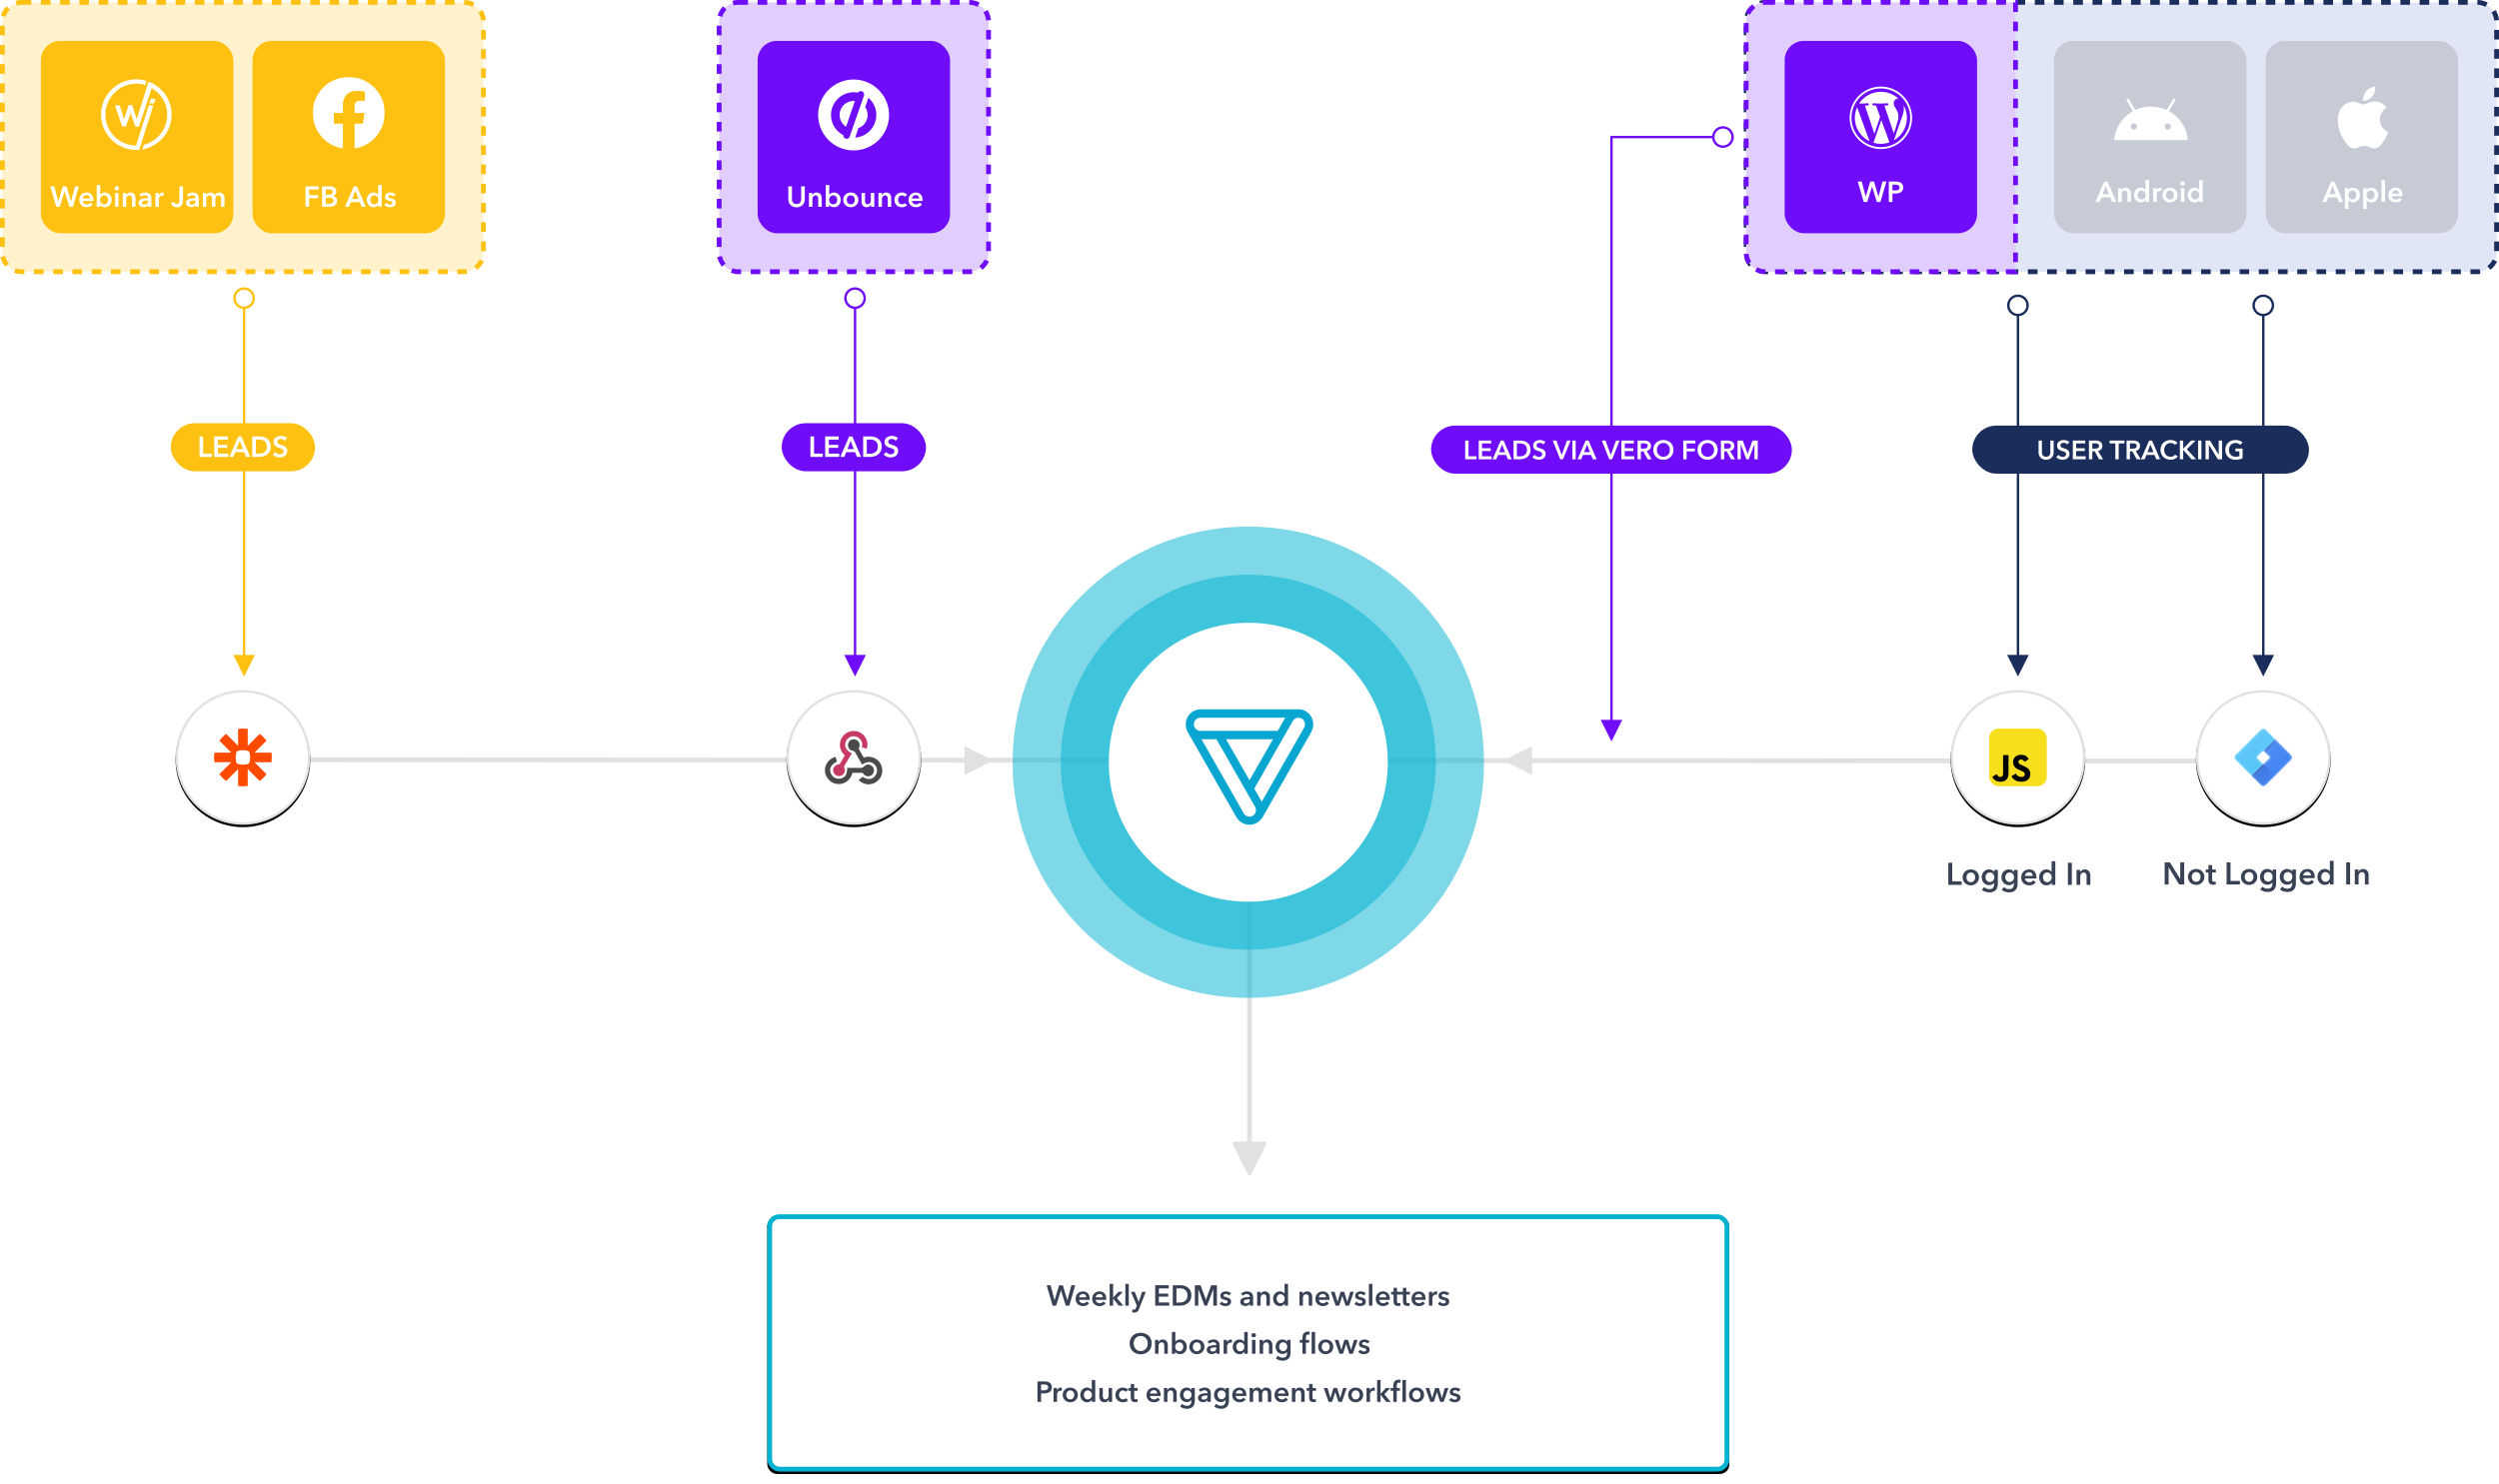 <svg xmlns="http://www.w3.org/2000/svg" xmlns:xlink="http://www.w3.org/1999/xlink" width="1039" height="617" viewBox="0 0 1039 617"><defs><path id="e" d="M.002.001H30v29.817H.002z"/><path id="k" d="M23.52 10.841L13.158.481a1.637 1.637 0 00-2.318 0L.481 10.84a1.637 1.637 0 000 2.318l10.36 10.36c.64.641 1.677.641 2.318 0l10.36-10.36a1.637 1.637 0 000-2.318zM12 14.727L9.273 12 12 9.273 14.727 12 12 14.727z"/><path id="m" d="M23.492 10.854L13.164.527a1.632 1.632 0 00-2.31 0L.526 10.854a1.632 1.632 0 000 2.31l10.328 10.329a1.632 1.632 0 002.31 0l10.328-10.328a1.632 1.632 0 000-2.31zm-11.483 3.873L9.29 12.01l2.718-2.718 2.718 2.718-2.718 2.717z"/><path id="o" d="M23.492 10.854L13.164.527a1.632 1.632 0 00-2.31 0L.526 10.854a1.632 1.632 0 000 2.31l10.328 10.329a1.632 1.632 0 002.31 0l10.328-10.328a1.632 1.632 0 000-2.31zm-11.483 3.873L9.29 12.01l2.718-2.718 2.718 2.718-2.718 2.717z"/><path id="q" d="M23.492 10.854L13.164.527a1.632 1.632 0 00-2.31 0L.526 10.854a1.632 1.632 0 000 2.31l10.328 10.329a1.632 1.632 0 002.31 0l10.328-10.328a1.632 1.632 0 000-2.31zm-11.483 3.873L9.29 12.01l2.718-2.718 2.718 2.718-2.718 2.717z"/><path id="t" d="M23.492 10.854L13.164.527a1.632 1.632 0 00-2.31 0L.526 10.854a1.632 1.632 0 000 2.31l10.328 10.329a1.632 1.632 0 002.31 0l10.328-10.328a1.632 1.632 0 000-2.31zm-11.483 3.873L9.29 12.01l2.718-2.718 2.718 2.718-2.718 2.717z"/><path id="w" d="M23.492 10.854L13.164.527a1.632 1.632 0 00-2.31 0L.526 10.854a1.632 1.632 0 000 2.31l10.328 10.329a1.632 1.632 0 002.31 0l10.328-10.328a1.632 1.632 0 000-2.31zm-11.483 3.873L9.29 12.01l2.718-2.718 2.718 2.718-2.718 2.717z"/><path id="y" d="M23.492 10.854L13.164.527a1.632 1.632 0 00-2.31 0L.526 10.854a1.632 1.632 0 000 2.31l10.328 10.329a1.632 1.632 0 002.31 0l10.328-10.328a1.632 1.632 0 000-2.31zm-11.483 3.873L9.29 12.01l2.718-2.718 2.718 2.718-2.718 2.717z"/><path id="B" d="M23.492 10.854L13.164.527a1.632 1.632 0 00-2.31 0L.526 10.854a1.632 1.632 0 000 2.31l10.328 10.329a1.632 1.632 0 002.31 0l10.328-10.328a1.632 1.632 0 000-2.31zm-11.483 3.873L9.29 12.01l2.718-2.718 2.718 2.718-2.718 2.717z"/><filter id="a" width="103.2%" height="112.1%" x="-1.6%" y="-5.1%" filterUnits="objectBoundingBox"><feOffset dy="1" in="SourceAlpha" result="shadowOffsetOuter1"/><feGaussianBlur in="shadowOffsetOuter1" result="shadowBlurOuter1" stdDeviation="2"/><feComposite in="shadowBlurOuter1" in2="SourceAlpha" operator="out" result="shadowBlurOuter1"/><feColorMatrix in="shadowBlurOuter1" values="0 0 0 0 0.22 0 0 0 0 0.259 0 0 0 0 0.329 0 0 0 0.1 0"/></filter><filter id="c" width="123.2%" height="123.2%" x="-11.6%" y="-9.8%" filterUnits="objectBoundingBox"><feOffset dy="1" in="SourceAlpha" result="shadowOffsetOuter1"/><feGaussianBlur in="shadowOffsetOuter1" result="shadowBlurOuter1" stdDeviation="2"/><feComposite in="shadowBlurOuter1" in2="SourceAlpha" operator="out" result="shadowBlurOuter1"/><feColorMatrix in="shadowBlurOuter1" values="0 0 0 0 0.22 0 0 0 0 0.259 0 0 0 0 0.329 0 0 0 0.1 0"/></filter><filter id="g" width="123.2%" height="123.2%" x="-11.6%" y="-9.8%" filterUnits="objectBoundingBox"><feOffset dy="1" in="SourceAlpha" result="shadowOffsetOuter1"/><feGaussianBlur in="shadowOffsetOuter1" result="shadowBlurOuter1" stdDeviation="2"/><feComposite in="shadowBlurOuter1" in2="SourceAlpha" operator="out" result="shadowBlurOuter1"/><feColorMatrix in="shadowBlurOuter1" values="0 0 0 0 0.22 0 0 0 0 0.259 0 0 0 0 0.329 0 0 0 0.1 0"/></filter><filter id="i" width="123.2%" height="123.2%" x="-11.6%" y="-9.8%" filterUnits="objectBoundingBox"><feOffset dy="1" in="SourceAlpha" result="shadowOffsetOuter1"/><feGaussianBlur in="shadowOffsetOuter1" result="shadowBlurOuter1" stdDeviation="2"/><feComposite in="shadowBlurOuter1" in2="SourceAlpha" operator="out" result="shadowBlurOuter1"/><feColorMatrix in="shadowBlurOuter1" values="0 0 0 0 0.22 0 0 0 0 0.259 0 0 0 0 0.329 0 0 0 0.1 0"/></filter><filter id="E" width="123.2%" height="123.2%" x="-11.6%" y="-9.8%" filterUnits="objectBoundingBox"><feOffset dy="1" in="SourceAlpha" result="shadowOffsetOuter1"/><feGaussianBlur in="shadowOffsetOuter1" result="shadowBlurOuter1" stdDeviation="2"/><feComposite in="shadowBlurOuter1" in2="SourceAlpha" operator="out" result="shadowBlurOuter1"/><feColorMatrix in="shadowBlurOuter1" values="0 0 0 0 0.22 0 0 0 0 0.259 0 0 0 0 0.329 0 0 0 0.1 0"/></filter><linearGradient id="r" x1="24.691%" x2="74.734%" y1="26.425%" y2="80.127%"><stop offset="0%" stop-color="#1A237E" stop-opacity=".2"/><stop offset="100%" stop-color="#1A237E" stop-opacity=".02"/></linearGradient><linearGradient id="u" x1="24.155%" x2="76.174%" y1="24.155%" y2="76.174%"><stop offset="0%" stop-color="#FFF" stop-opacity=".1"/><stop offset="100%" stop-color="#FFF" stop-opacity="0"/></linearGradient><linearGradient id="z" x1="41.172%" x2="58.444%" y1="30.969%" y2="47.661%"><stop offset="0%" stop-opacity=".2"/><stop offset="100%" stop-color="#D8D8D8" stop-opacity="0"/></linearGradient><linearGradient id="C" x1="41.172%" x2="63.155%" y1="30.969%" y2="52.181%"><stop offset="0%" stop-opacity=".2"/><stop offset="100%" stop-color="#D8D8D8" stop-opacity="0"/></linearGradient><circle id="d" cx="28" cy="28" r="28"/><circle id="h" cx="28" cy="28" r="28"/><circle id="j" cx="28" cy="28" r="28"/><circle id="F" cx="28" cy="28" r="28"/><rect id="b" width="400" height="107" x="0" y="0" rx="4"/></defs><g fill="none" fill-rule="evenodd"><path fill="#E0E6F6" stroke="#1B2E5B" stroke-dasharray="4 4" stroke-width="2" d="M734 1h296a8 8 0 018 8v96a8 8 0 01-8 8H734a8 8 0 01-8-8V9a8 8 0 018-8z"/><path fill="#FFF2CC" stroke="#FFC111" stroke-dasharray="4 4" stroke-width="2" d="M9 1h184a8 8 0 018 8v96a8 8 0 01-8 8H9a8 8 0 01-8-8V9a8 8 0 018-8z"/><path fill="#E1CDFE" stroke="#6F0DFB" stroke-dasharray="4 4" stroke-width="2" d="M307 1h96a8 8 0 018 8v96a8 8 0 01-8 8h-96a8 8 0 01-8-8V9a8 8 0 018-8zm427 0h104v112H734a8 8 0 01-8-8V9a8 8 0 018-8z"/><path fill="#E1E1E1" fill-rule="nonzero" d="M519.5 348a1 1 0 01.993.883l.007.117v125.742h5.165c.426 0 .777.32.828.731l.007.105c0 .13-.03.257-.088.373l-6.165 12.33a.835.835 0 01-1.494 0l-6.165-12.33a.835.835 0 01.747-1.208l5.165-.001V349a1 1 0 011-1z"/><g transform="translate(319 505)"><use fill="#000" filter="url(#a)" xlink:href="#b"/><rect width="398" height="105" x="1" y="1" fill="#FFF" stroke="#01B2D0" stroke-linejoin="square" stroke-width="2" rx="4"/><path fill="#384254" fill-rule="nonzero" d="M155.242 58.216c.664 0 1.276-.11 1.836-.33a4.333 4.333 0 001.452-.924c.408-.396.726-.868.954-1.416a4.688 4.688 0 00.342-1.818c0-.68-.114-1.294-.342-1.842a4.004 4.004 0 00-.954-1.398 4.25 4.25 0 00-1.452-.888 5.234 5.234 0 00-1.836-.312c-.656 0-1.262.104-1.818.312a4.197 4.197 0 00-1.44.888c-.404.384-.72.85-.948 1.398-.228.548-.342 1.162-.342 1.842 0 .664.114 1.27.342 1.818.228.548.544 1.02.948 1.416a4.28 4.28 0 001.44.924c.556.22 1.162.33 1.818.33zm.012-1.356c-.432 0-.826-.078-1.182-.234a2.756 2.756 0 01-.924-.654 2.92 2.92 0 01-.6-.99c-.14-.38-.21-.798-.21-1.254 0-.44.07-.848.21-1.224.14-.376.338-.704.594-.984.256-.28.562-.5.918-.66a2.88 2.88 0 011.194-.24c.44 0 .84.08 1.2.24.36.16.668.38.924.66s.454.608.594.984c.14.376.21.784.21 1.224 0 .456-.07.874-.21 1.254-.14.38-.34.71-.6.99-.26.28-.57.498-.93.654-.36.156-.756.234-1.188.234zm7.404 1.14v-3.168c0-.192.028-.382.084-.57.056-.188.138-.354.246-.498.108-.144.246-.262.414-.354.168-.092.368-.138.6-.138.232 0 .418.048.558.144.14.096.25.218.33.366.08.148.132.314.156.498.024.184.036.36.036.528V58h1.44v-3.6c0-.296-.04-.584-.12-.864a2.112 2.112 0 00-.378-.744 1.904 1.904 0 00-.66-.522c-.268-.132-.59-.198-.966-.198-.432 0-.806.11-1.122.33-.316.22-.538.474-.666.762h-.024v-.924h-1.368V58h1.44zm8.94.168c.44 0 .834-.082 1.182-.246.348-.164.644-.384.888-.66s.432-.6.564-.972c.132-.372.198-.77.198-1.194a3.4 3.4 0 00-.204-1.188 2.9 2.9 0 00-.576-.96 2.692 2.692 0 00-2.016-.876 2.556 2.556 0 00-1.254.312c-.156.088-.29.184-.402.288a2.302 2.302 0 00-.276.3h-.036v-4.044h-1.44V58h1.368v-.864h.024c.2.336.478.592.834.768a2.55 2.55 0 001.146.264zm-.288-1.2c-.264 0-.5-.054-.708-.162a1.734 1.734 0 01-.534-.426 1.857 1.857 0 01-.336-.594 2.027 2.027 0 010-1.338 1.814 1.814 0 01.87-1.032 1.47 1.47 0 01.708-.168c.28 0 .524.054.732.162.208.108.38.25.516.426s.238.374.306.594a2.244 2.244 0 010 1.338 1.85 1.85 0 01-.306.6 1.521 1.521 0 01-1.248.6zm7.308 1.2c.432 0 .84-.076 1.224-.228.384-.152.716-.362.996-.63s.502-.59.666-.966c.164-.376.246-.792.246-1.248 0-.456-.082-.87-.246-1.242a2.904 2.904 0 00-.666-.954 2.936 2.936 0 00-.996-.612 3.457 3.457 0 00-1.224-.216c-.432 0-.84.072-1.224.216a2.936 2.936 0 00-.996.612c-.28.264-.502.582-.666.954a3.046 3.046 0 00-.246 1.242c0 .456.082.872.246 1.248.164.376.386.698.666.966s.612.478.996.63c.384.152.792.228 1.224.228zm0-1.2c-.288 0-.536-.056-.744-.168a1.602 1.602 0 01-.516-.432 1.85 1.85 0 01-.306-.6 2.244 2.244 0 010-1.338c.068-.22.17-.418.306-.594.136-.176.308-.318.516-.426.208-.108.456-.162.744-.162s.536.054.744.162c.208.108.38.25.516.426s.238.374.306.594a2.244 2.244 0 010 1.338 1.85 1.85 0 01-.306.6c-.136.176-.308.32-.516.432a1.548 1.548 0 01-.744.168zm6.276 1.176a2.36 2.36 0 001.092-.246c.32-.164.552-.374.696-.63h.036V58h1.344v-3.504c0-.288-.038-.576-.114-.864a2.017 2.017 0 00-.402-.78 2.061 2.061 0 00-.786-.564c-.332-.144-.754-.216-1.266-.216-.44 0-.874.076-1.302.228a3.25 3.25 0 00-1.134.684l.744.876c.184-.184.416-.34.696-.468.28-.128.572-.192.876-.192.36 0 .67.086.93.258.26.172.39.438.39.798v.144c-.448 0-.906.022-1.374.066a5.31 5.31 0 00-1.278.27 2.366 2.366 0 00-.942.588c-.244.256-.366.6-.366 1.032 0 .336.07.618.21.846.14.228.316.412.528.552.212.14.444.24.696.3.252.06.494.09.726.09zm.288-1.092c-.12 0-.24-.012-.36-.036a1.044 1.044 0 01-.324-.12.613.613 0 01-.324-.564c0-.216.072-.386.216-.51.144-.124.324-.22.54-.288.216-.068.452-.112.708-.132.256-.02.5-.03.732-.03h.324v.204c0 .456-.128.816-.384 1.08-.256.264-.632.396-1.128.396zm6 .948v-3.084c0-.104.02-.244.06-.42.04-.176.116-.348.228-.516a1.44 1.44 0 01.468-.432c.2-.12.464-.18.792-.18a1.695 1.695 0 01.444.06v-1.32a.664.664 0 00-.168-.03 2.895 2.895 0 00-.18-.006c-.384 0-.72.104-1.008.312a2.1 2.1 0 00-.672.816h-.024v-.96h-1.38V58h1.44zm5.196.168c.408 0 .79-.088 1.146-.264a1.96 1.96 0 00.834-.768h.024V58h1.368v-9.072h-1.44v4.044h-.036a2.302 2.302 0 00-.276-.3 2.114 2.114 0 00-.402-.288 2.556 2.556 0 00-1.254-.312 2.699 2.699 0 00-2.016.876 2.9 2.9 0 00-.576.96 3.4 3.4 0 00-.204 1.188c0 .424.066.822.198 1.194s.32.696.564.972c.244.276.54.496.888.66a2.74 2.74 0 001.182.246zm.288-1.2a1.521 1.521 0 01-1.248-.6 1.85 1.85 0 01-.306-.6 2.244 2.244 0 010-1.338c.068-.22.17-.418.306-.594.136-.176.308-.318.516-.426.208-.108.452-.162.732-.162.264 0 .5.056.708.168a1.814 1.814 0 01.87 1.032 2.027 2.027 0 010 1.338c-.076.22-.188.418-.336.594a1.734 1.734 0 01-.534.426 1.514 1.514 0 01-.708.162zm5.568-5.82a.952.952 0 00.666-.246.8.8 0 00.27-.618.8.8 0 00-.27-.618.952.952 0 00-.666-.246.886.886 0 00-.654.258.83.83 0 00-.258.606.83.83 0 00.258.606c.172.172.39.258.654.258zm.732 6.852v-5.76h-1.44V58h1.44zm3.192 0v-3.168c0-.192.028-.382.084-.57.056-.188.138-.354.246-.498.108-.144.246-.262.414-.354.168-.092.368-.138.6-.138.232 0 .418.048.558.144.14.096.25.218.33.366.08.148.132.314.156.498.024.184.036.36.036.528V58h1.44v-3.6c0-.296-.04-.584-.12-.864a2.112 2.112 0 00-.378-.744 1.904 1.904 0 00-.66-.522c-.268-.132-.59-.198-.966-.198-.432 0-.806.11-1.122.33-.316.22-.538.474-.666.762h-.024v-.924h-1.368V58h1.44zm8.148 2.88c.56 0 1.044-.08 1.452-.24.408-.16.746-.386 1.014-.678a2.73 2.73 0 00.594-1.068c.128-.42.192-.89.192-1.41V52.24h-1.368v.864h-.024a1.925 1.925 0 00-.84-.78 2.612 2.612 0 00-1.14-.252c-.432 0-.822.08-1.17.24-.348.16-.644.376-.888.648a2.872 2.872 0 00-.564.96c-.132.368-.198.76-.198 1.176 0 .408.068.794.204 1.158.136.364.326.682.57.954.244.272.542.488.894.648.352.16.744.24 1.176.24.4 0 .762-.074 1.086-.222.324-.148.59-.362.798-.642h.024v.42c0 .288-.03.552-.09.792s-.16.448-.3.624c-.14.176-.328.314-.564.414-.236.1-.526.15-.87.15a2.972 2.972 0 01-2.016-.816l-.828 1.116a3.5 3.5 0 00.624.408c.232.12.474.22.726.3a5.095 5.095 0 001.506.24zm.168-3.972c-.256 0-.486-.052-.69-.156a1.584 1.584 0 01-.516-.414 2.01 2.01 0 01-.438-1.254c0-.256.038-.496.114-.72.076-.224.184-.418.324-.582a1.52 1.52 0 01.516-.39 1.63 1.63 0 01.702-.144 1.592 1.592 0 011.242.54c.148.168.262.364.342.588a2.09 2.09 0 010 1.398c-.08.22-.194.414-.342.582a1.646 1.646 0 01-.54.402c-.212.1-.45.15-.714.15zm9.48 1.092v-4.608h1.332V52.24h-1.332v-.936c0-.144.012-.292.036-.444a1.33 1.33 0 01.138-.42.814.814 0 01.294-.312.94.94 0 01.504-.12c.104 0 .202.008.294.024.092.016.178.036.258.06l.096-1.224a2.008 2.008 0 00-.33-.066 3.739 3.739 0 00-.402-.018c-.448 0-.82.07-1.116.21-.296.14-.534.33-.714.57-.18.24-.308.518-.384.834a4.22 4.22 0 00-.114.99v.852h-1.092v1.152h1.092V58h1.44zm3.828 0v-9.072h-1.44V58h1.44zm4.416.168c.432 0 .84-.076 1.224-.228.384-.152.716-.362.996-.63s.502-.59.666-.966c.164-.376.246-.792.246-1.248 0-.456-.082-.87-.246-1.242a2.904 2.904 0 00-.666-.954 2.936 2.936 0 00-.996-.612 3.457 3.457 0 00-1.224-.216c-.432 0-.84.072-1.224.216a2.936 2.936 0 00-.996.612c-.28.264-.502.582-.666.954a3.046 3.046 0 00-.246 1.242c0 .456.082.872.246 1.248.164.376.386.698.666.966s.612.478.996.63c.384.152.792.228 1.224.228zm0-1.2c-.288 0-.536-.056-.744-.168a1.602 1.602 0 01-.516-.432 1.85 1.85 0 01-.306-.6 2.244 2.244 0 010-1.338c.068-.22.17-.418.306-.594.136-.176.308-.318.516-.426.208-.108.456-.162.744-.162s.536.054.744.162c.208.108.38.25.516.426s.238.374.306.594a2.244 2.244 0 010 1.338 1.85 1.85 0 01-.306.6c-.136.176-.308.32-.516.432a1.548 1.548 0 01-.744.168zM239.374 58l1.296-4.032h.024L242.002 58h1.464l1.992-5.76h-1.5l-1.224 4.128h-.024l-1.248-4.128h-1.536l-1.236 4.128h-.024l-1.2-4.128h-1.56L237.91 58h1.464zm8.676.168c.312 0 .614-.034.906-.102.292-.068.548-.178.768-.33.22-.152.396-.35.528-.594s.198-.542.198-.894c0-.28-.056-.518-.168-.714a1.567 1.567 0 00-.438-.492 2.388 2.388 0 00-.6-.318 5.24 5.24 0 00-.654-.192 5.819 5.819 0 01-.93-.282c-.212-.092-.318-.25-.318-.474 0-.224.096-.384.288-.48.192-.096.404-.144.636-.144.264 0 .508.062.732.186.224.124.4.27.528.438l.936-.828a2.057 2.057 0 00-.942-.66 3.538 3.538 0 00-1.218-.216c-.288 0-.568.036-.84.108a2.345 2.345 0 00-.732.33 1.7 1.7 0 00-.522.57 1.647 1.647 0 00-.198.828c0 .272.048.5.144.684.096.184.224.338.384.462s.342.224.546.3c.204.076.414.138.63.186.44.104.77.208.99.312.22.104.33.276.33.516a.592.592 0 01-.084.324.621.621 0 01-.222.21c-.092.052-.192.09-.3.114a1.463 1.463 0 01-.318.036c-.312 0-.596-.068-.852-.204a1.894 1.894 0 01-.624-.516l-.948.888c.28.304.632.538 1.056.702.424.164.86.246 1.308.246zM113.852 78v-3.516h1.164c.448 0 .872-.044 1.272-.132.4-.088.75-.23 1.05-.426.3-.196.538-.454.714-.774.176-.32.264-.716.264-1.188 0-.44-.076-.816-.228-1.128a2.011 2.011 0 00-.648-.768 2.75 2.75 0 00-1.008-.432 6.044 6.044 0 00-1.32-.132h-2.772V78h1.512zm1.056-4.788h-1.056v-2.436h1.104c.232 0 .458.014.678.042.22.028.416.086.588.174s.31.21.414.366c.104.156.156.358.156.606 0 .256-.052.464-.156.624-.104.16-.244.286-.42.378a1.957 1.957 0 01-.6.192 4.46 4.46 0 01-.708.054zM120.476 78v-3.084c0-.104.02-.244.06-.42.04-.176.116-.348.228-.516a1.44 1.44 0 01.468-.432c.2-.12.464-.18.792-.18a1.695 1.695 0 01.444.06v-1.32a.664.664 0 00-.168-.03 2.895 2.895 0 00-.18-.006c-.384 0-.72.104-1.008.312a2.1 2.1 0 00-.672.816h-.024v-.96h-1.38V78h1.44zm5.508.168c.432 0 .84-.076 1.224-.228.384-.152.716-.362.996-.63s.502-.59.666-.966c.164-.376.246-.792.246-1.248 0-.456-.082-.87-.246-1.242a2.904 2.904 0 00-.666-.954 2.936 2.936 0 00-.996-.612 3.457 3.457 0 00-1.224-.216c-.432 0-.84.072-1.224.216a2.936 2.936 0 00-.996.612c-.28.264-.502.582-.666.954a3.046 3.046 0 00-.246 1.242c0 .456.082.872.246 1.248.164.376.386.698.666.966s.612.478.996.63c.384.152.792.228 1.224.228zm0-1.2c-.288 0-.536-.056-.744-.168a1.602 1.602 0 01-.516-.432 1.85 1.85 0 01-.306-.6 2.244 2.244 0 010-1.338c.068-.22.17-.418.306-.594.136-.176.308-.318.516-.426.208-.108.456-.162.744-.162s.536.054.744.162c.208.108.38.25.516.426s.238.374.306.594a2.244 2.244 0 010 1.338 1.85 1.85 0 01-.306.6c-.136.176-.308.32-.516.432a1.548 1.548 0 01-.744.168zm7.008 1.2c.408 0 .79-.088 1.146-.264a1.96 1.96 0 00.834-.768h.024V78h1.368v-9.072h-1.44v4.044h-.036a2.302 2.302 0 00-.276-.3 2.114 2.114 0 00-.402-.288 2.556 2.556 0 00-1.254-.312 2.699 2.699 0 00-2.016.876 2.9 2.9 0 00-.576.96 3.4 3.4 0 00-.204 1.188c0 .424.066.822.198 1.194s.32.696.564.972c.244.276.54.496.888.66a2.74 2.74 0 001.182.246zm.288-1.2a1.521 1.521 0 01-1.248-.6 1.85 1.85 0 01-.306-.6 2.244 2.244 0 010-1.338c.068-.22.17-.418.306-.594.136-.176.308-.318.516-.426.208-.108.452-.162.732-.162.264 0 .5.056.708.168a1.814 1.814 0 01.87 1.032 2.027 2.027 0 010 1.338c-.076.22-.188.418-.336.594a1.734 1.734 0 01-.534.426 1.514 1.514 0 01-.708.162zm6.912 1.2c.432 0 .806-.11 1.122-.33.316-.22.538-.474.666-.762h.024V78h1.368v-5.76h-1.44v3.168c0 .192-.028.382-.084.57a1.567 1.567 0 01-.246.498 1.24 1.24 0 01-1.014.492c-.232 0-.418-.048-.558-.144a1.035 1.035 0 01-.33-.366 1.425 1.425 0 01-.156-.498 4.086 4.086 0 01-.036-.528V72.24h-1.44v3.6c0 .296.04.584.12.864.08.28.206.528.378.744.172.216.392.39.66.522s.59.198.966.198zm7.692 0c.432 0 .834-.07 1.206-.21.372-.14.678-.338.918-.594l-.9-.912a1.28 1.28 0 01-.54.384 1.826 1.826 0 01-.672.132c-.272 0-.51-.054-.714-.162a1.555 1.555 0 01-.51-.426 1.861 1.861 0 01-.306-.594 2.244 2.244 0 01-.102-.666c0-.224.032-.446.096-.666.064-.22.162-.418.294-.594a1.442 1.442 0 011.194-.588c.232 0 .46.054.684.162.224.108.392.242.504.402l.984-.864c-.232-.28-.546-.5-.942-.66a3.254 3.254 0 00-1.23-.24c-.424 0-.822.072-1.194.216a2.888 2.888 0 00-1.644 1.572 3.12 3.12 0 00-.246 1.26c0 .48.082.908.246 1.284.164.376.388.696.672.96.284.264.616.464.996.6.38.136.782.204 1.206.204zm5.124-.048c.16 0 .328-.014.504-.042.176-.028.328-.066.456-.114l-.048-1.128c-.088.04-.188.07-.3.09-.112.02-.216.03-.312.03-.32 0-.526-.084-.618-.252a1.313 1.313 0 01-.138-.636v-2.676h1.44V72.24h-1.44v-1.668h-1.416v1.668h-1.008v1.152h1.008v2.688c0 .28.026.542.078.786.052.244.148.46.288.648.14.188.33.336.57.444.24.108.552.162.936.162zm7.788.048c1.08 0 1.904-.384 2.472-1.152l-.96-.768c-.16.232-.364.414-.612.546-.248.132-.552.198-.912.198-.208 0-.408-.036-.6-.108a1.821 1.821 0 01-.516-.294 1.426 1.426 0 01-.528-1.014h4.38c.008-.064.012-.128.012-.192v-.192c0-.52-.07-.974-.21-1.362a2.727 2.727 0 00-.582-.972 2.407 2.407 0 00-.882-.588 3.041 3.041 0 00-1.11-.198c-.432 0-.834.074-1.206.222a2.872 2.872 0 00-.966.624 2.882 2.882 0 00-.642.972c-.156.38-.234.802-.234 1.266 0 .472.078.894.234 1.266.156.372.372.686.648.942.276.256.602.454.978.594.376.14.788.21 1.236.21zm1.296-3.624h-2.952c.032-.408.198-.742.498-1.002s.666-.39 1.098-.39c.232 0 .434.038.606.114.172.076.314.178.426.306.112.128.194.276.246.444.052.168.078.344.078.528zM166.364 78v-3.168c0-.192.028-.382.084-.57.056-.188.138-.354.246-.498.108-.144.246-.262.414-.354.168-.092.368-.138.6-.138.232 0 .418.048.558.144.14.096.25.218.33.366.08.148.132.314.156.498.024.184.036.36.036.528V78h1.44v-3.6c0-.296-.04-.584-.12-.864a2.112 2.112 0 00-.378-.744 1.904 1.904 0 00-.66-.522c-.268-.132-.59-.198-.966-.198-.432 0-.806.11-1.122.33-.316.22-.538.474-.666.762h-.024v-.924h-1.368V78h1.44zm8.148 2.88c.56 0 1.044-.08 1.452-.24.408-.16.746-.386 1.014-.678a2.73 2.73 0 00.594-1.068c.128-.42.192-.89.192-1.41V72.24h-1.368v.864h-.024a1.925 1.925 0 00-.84-.78 2.612 2.612 0 00-1.14-.252c-.432 0-.822.08-1.17.24-.348.16-.644.376-.888.648a2.872 2.872 0 00-.564.96c-.132.368-.198.76-.198 1.176 0 .408.068.794.204 1.158.136.364.326.682.57.954.244.272.542.488.894.648.352.16.744.24 1.176.24.4 0 .762-.074 1.086-.222.324-.148.59-.362.798-.642h.024v.42c0 .288-.03.552-.09.792s-.16.448-.3.624c-.14.176-.328.314-.564.414-.236.1-.526.15-.87.15a2.972 2.972 0 01-2.016-.816l-.828 1.116a3.5 3.5 0 00.624.408c.232.12.474.22.726.3a5.095 5.095 0 001.506.24zm.168-3.972c-.256 0-.486-.052-.69-.156a1.584 1.584 0 01-.516-.414 2.01 2.01 0 01-.438-1.254c0-.256.038-.496.114-.72.076-.224.184-.418.324-.582a1.52 1.52 0 01.516-.39 1.63 1.63 0 01.702-.144 1.592 1.592 0 011.242.54c.148.168.262.364.342.588a2.09 2.09 0 010 1.398c-.08.22-.194.414-.342.582a1.646 1.646 0 01-.54.402c-.212.1-.45.15-.714.15zm6.564 1.236a2.36 2.36 0 001.092-.246c.32-.164.552-.374.696-.63h.036V78h1.344v-3.504c0-.288-.038-.576-.114-.864a2.017 2.017 0 00-.402-.78 2.061 2.061 0 00-.786-.564c-.332-.144-.754-.216-1.266-.216-.44 0-.874.076-1.302.228a3.25 3.25 0 00-1.134.684l.744.876c.184-.184.416-.34.696-.468.28-.128.572-.192.876-.192.36 0 .67.086.93.258.26.172.39.438.39.798v.144c-.448 0-.906.022-1.374.066a5.31 5.31 0 00-1.278.27 2.366 2.366 0 00-.942.588c-.244.256-.366.6-.366 1.032 0 .336.07.618.21.846.14.228.316.412.528.552.212.14.444.24.696.3.252.06.494.09.726.09zm.288-1.092c-.12 0-.24-.012-.36-.036a1.044 1.044 0 01-.324-.12.613.613 0 01-.324-.564c0-.216.072-.386.216-.51.144-.124.324-.22.54-.288.216-.068.452-.112.708-.132.256-.02.5-.03.732-.03h.324v.204c0 .456-.128.816-.384 1.08-.256.264-.632.396-1.128.396zm7.164 3.828c.56 0 1.044-.08 1.452-.24.408-.16.746-.386 1.014-.678a2.73 2.73 0 00.594-1.068c.128-.42.192-.89.192-1.41V72.24h-1.368v.864h-.024a1.925 1.925 0 00-.84-.78 2.612 2.612 0 00-1.14-.252c-.432 0-.822.08-1.17.24-.348.16-.644.376-.888.648a2.872 2.872 0 00-.564.96c-.132.368-.198.76-.198 1.176 0 .408.068.794.204 1.158.136.364.326.682.57.954.244.272.542.488.894.648.352.16.744.24 1.176.24.4 0 .762-.074 1.086-.222.324-.148.59-.362.798-.642h.024v.42c0 .288-.03.552-.09.792s-.16.448-.3.624c-.14.176-.328.314-.564.414-.236.1-.526.15-.87.15a2.972 2.972 0 01-2.016-.816l-.828 1.116a3.5 3.5 0 00.624.408c.232.12.474.22.726.3a5.095 5.095 0 001.506.24zm.168-3.972c-.256 0-.486-.052-.69-.156a1.584 1.584 0 01-.516-.414 2.01 2.01 0 01-.438-1.254c0-.256.038-.496.114-.72.076-.224.184-.418.324-.582a1.52 1.52 0 01.516-.39 1.63 1.63 0 01.702-.144 1.592 1.592 0 011.242.54c.148.168.262.364.342.588a2.09 2.09 0 010 1.398c-.08.22-.194.414-.342.582a1.646 1.646 0 01-.54.402c-.212.1-.45.15-.714.15zm7.572 1.26c1.08 0 1.904-.384 2.472-1.152l-.96-.768c-.16.232-.364.414-.612.546-.248.132-.552.198-.912.198-.208 0-.408-.036-.6-.108a1.821 1.821 0 01-.516-.294 1.426 1.426 0 01-.528-1.014h4.38c.008-.064.012-.128.012-.192v-.192c0-.52-.07-.974-.21-1.362a2.727 2.727 0 00-.582-.972 2.407 2.407 0 00-.882-.588 3.041 3.041 0 00-1.11-.198c-.432 0-.834.074-1.206.222a2.872 2.872 0 00-.966.624 2.882 2.882 0 00-.642.972c-.156.38-.234.802-.234 1.266 0 .472.078.894.234 1.266.156.372.372.686.648.942.276.256.602.454.978.594.376.14.788.21 1.236.21zm1.296-3.624h-2.952c.032-.408.198-.742.498-1.002s.666-.39 1.098-.39c.232 0 .434.038.606.114.172.076.314.178.426.306.112.128.194.276.246.444.052.168.078.344.078.528zM202.004 78v-3.168c0-.192.026-.382.078-.57.052-.188.128-.354.228-.498.1-.144.23-.262.39-.354.16-.092.348-.138.564-.138.368 0 .638.118.81.354.172.236.258.534.258.894V78h1.44v-3.144c0-.184.024-.37.072-.558.048-.188.124-.358.228-.51.104-.152.236-.276.396-.372a1.1 1.1 0 01.576-.144c.232 0 .418.048.558.144.14.096.25.218.33.366.08.148.132.314.156.498.024.184.036.36.036.528V78h1.44v-3.6c0-.296-.04-.584-.12-.864a2.112 2.112 0 00-.378-.744 1.904 1.904 0 00-.66-.522c-.268-.132-.59-.198-.966-.198-.432 0-.808.094-1.128.282-.32.188-.576.458-.768.81a1.991 1.991 0 00-.684-.792c-.296-.2-.668-.3-1.116-.3-.232 0-.444.03-.636.09s-.362.142-.51.246c-.148.104-.276.22-.384.348a1.706 1.706 0 00-.258.408h-.024v-.924h-1.368V78h1.44zm12 .168c1.08 0 1.904-.384 2.472-1.152l-.96-.768c-.16.232-.364.414-.612.546-.248.132-.552.198-.912.198-.208 0-.408-.036-.6-.108a1.821 1.821 0 01-.516-.294 1.426 1.426 0 01-.528-1.014h4.38c.008-.064.012-.128.012-.192v-.192c0-.52-.07-.974-.21-1.362a2.727 2.727 0 00-.582-.972 2.407 2.407 0 00-.882-.588 3.041 3.041 0 00-1.11-.198c-.432 0-.834.074-1.206.222a2.872 2.872 0 00-.966.624 2.882 2.882 0 00-.642.972c-.156.38-.234.802-.234 1.266 0 .472.078.894.234 1.266.156.372.372.686.648.942.276.256.602.454.978.594.376.14.788.21 1.236.21zm1.296-3.624h-2.952c.032-.408.198-.742.498-1.002s.666-.39 1.098-.39c.232 0 .434.038.606.114.172.076.314.178.426.306.112.128.194.276.246.444.052.168.078.344.078.528zM219.572 78v-3.168c0-.192.028-.382.084-.57.056-.188.138-.354.246-.498.108-.144.246-.262.414-.354.168-.092.368-.138.6-.138.232 0 .418.048.558.144.14.096.25.218.33.366.08.148.132.314.156.498.024.184.036.36.036.528V78h1.44v-3.6c0-.296-.04-.584-.12-.864a2.112 2.112 0 00-.378-.744 1.904 1.904 0 00-.66-.522c-.268-.132-.59-.198-.966-.198-.432 0-.806.11-1.122.33-.316.22-.538.474-.666.762h-.024v-.924h-1.368V78h1.44zm7.596.12c.16 0 .328-.014.504-.042.176-.028.328-.066.456-.114l-.048-1.128c-.088.04-.188.07-.3.09-.112.02-.216.03-.312.03-.32 0-.526-.084-.618-.252a1.313 1.313 0 01-.138-.636v-2.676h1.44V72.24h-1.44v-1.668h-1.416v1.668h-1.008v1.152h1.008v2.688c0 .28.026.542.078.786.052.244.148.46.288.648.14.188.33.336.57.444.24.108.552.162.936.162zm7.68-.12l1.296-4.032h.024L237.476 78h1.464l1.992-5.76h-1.5l-1.224 4.128h-.024l-1.248-4.128H235.4l-1.236 4.128h-.024l-1.2-4.128h-1.56l2.004 5.76h1.464zm9.792.168c.432 0 .84-.076 1.224-.228.384-.152.716-.362.996-.63s.502-.59.666-.966c.164-.376.246-.792.246-1.248 0-.456-.082-.87-.246-1.242a2.904 2.904 0 00-.666-.954 2.936 2.936 0 00-.996-.612 3.457 3.457 0 00-1.224-.216c-.432 0-.84.072-1.224.216a2.936 2.936 0 00-.996.612c-.28.264-.502.582-.666.954a3.046 3.046 0 00-.246 1.242c0 .456.082.872.246 1.248.164.376.386.698.666.966s.612.478.996.63c.384.152.792.228 1.224.228zm0-1.2c-.288 0-.536-.056-.744-.168a1.602 1.602 0 01-.516-.432 1.85 1.85 0 01-.306-.6 2.244 2.244 0 010-1.338c.068-.22.17-.418.306-.594.136-.176.308-.318.516-.426.208-.108.456-.162.744-.162s.536.054.744.162c.208.108.38.25.516.426s.238.374.306.594a2.244 2.244 0 010 1.338 1.85 1.85 0 01-.306.6c-.136.176-.308.32-.516.432a1.548 1.548 0 01-.744.168zM250.604 78v-3.084c0-.104.02-.244.06-.42.04-.176.116-.348.228-.516a1.44 1.44 0 01.468-.432c.2-.12.464-.18.792-.18a1.695 1.695 0 01.444.06v-1.32a.664.664 0 00-.168-.03 2.895 2.895 0 00-.18-.006c-.384 0-.72.104-1.008.312a2.1 2.1 0 00-.672.816h-.024v-.96h-1.38V78h1.44zm4.392 0v-2.952h.036l2.28 2.952h1.908l-2.652-3.156 2.496-2.604h-1.848l-2.184 2.424h-.036v-5.736h-1.44V78h1.44zm6.72 0v-4.608h1.332V72.24h-1.332v-.936c0-.144.012-.292.036-.444a1.33 1.33 0 01.138-.42.814.814 0 01.294-.312.94.94 0 01.504-.12c.104 0 .202.008.294.024.092.016.178.036.258.06l.096-1.224a2.008 2.008 0 00-.33-.066 3.739 3.739 0 00-.402-.018c-.448 0-.82.07-1.116.21-.296.14-.534.33-.714.57-.18.24-.308.518-.384.834a4.22 4.22 0 00-.114.99v.852h-1.092v1.152h1.092V78h1.44zm3.828 0v-9.072h-1.44V78h1.44zm4.416.168c.432 0 .84-.076 1.224-.228.384-.152.716-.362.996-.63s.502-.59.666-.966c.164-.376.246-.792.246-1.248 0-.456-.082-.87-.246-1.242a2.904 2.904 0 00-.666-.954 2.936 2.936 0 00-.996-.612 3.457 3.457 0 00-1.224-.216c-.432 0-.84.072-1.224.216a2.936 2.936 0 00-.996.612c-.28.264-.502.582-.666.954a3.046 3.046 0 00-.246 1.242c0 .456.082.872.246 1.248.164.376.386.698.666.966s.612.478.996.63c.384.152.792.228 1.224.228zm0-1.2c-.288 0-.536-.056-.744-.168a1.602 1.602 0 01-.516-.432 1.85 1.85 0 01-.306-.6 2.244 2.244 0 010-1.338c.068-.22.17-.418.306-.594.136-.176.308-.318.516-.426.208-.108.456-.162.744-.162s.536.054.744.162c.208.108.38.25.516.426s.238.374.306.594a2.244 2.244 0 010 1.338 1.85 1.85 0 01-.306.6c-.136.176-.308.32-.516.432a1.548 1.548 0 01-.744.168zM277.136 78l1.296-4.032h.024L279.764 78h1.464l1.992-5.76h-1.5l-1.224 4.128h-.024l-1.248-4.128h-1.536l-1.236 4.128h-.024l-1.2-4.128h-1.56l2.004 5.76h1.464zm8.676.168c.312 0 .614-.034.906-.102.292-.068.548-.178.768-.33.22-.152.396-.35.528-.594s.198-.542.198-.894c0-.28-.056-.518-.168-.714a1.567 1.567 0 00-.438-.492 2.388 2.388 0 00-.6-.318 5.24 5.24 0 00-.654-.192 5.819 5.819 0 01-.93-.282c-.212-.092-.318-.25-.318-.474 0-.224.096-.384.288-.48.192-.096.404-.144.636-.144.264 0 .508.062.732.186.224.124.4.27.528.438l.936-.828a2.057 2.057 0 00-.942-.66 3.538 3.538 0 00-1.218-.216c-.288 0-.568.036-.84.108a2.345 2.345 0 00-.732.33 1.7 1.7 0 00-.522.57 1.647 1.647 0 00-.198.828c0 .272.048.5.144.684.096.184.224.338.384.462s.342.224.546.3c.204.076.414.138.63.186.44.104.77.208.99.312.22.104.33.276.33.516a.592.592 0 01-.084.324.621.621 0 01-.222.21c-.092.052-.192.09-.3.114a1.463 1.463 0 01-.318.036c-.312 0-.596-.068-.852-.204a1.894 1.894 0 01-.624-.516l-.948.888c.28.304.632.538 1.056.702.424.164.86.246 1.308.246zM120.098 38l1.992-6.372h.024L124.106 38h1.464l2.484-8.496h-1.608l-1.68 6.24h-.024l-1.836-6.24h-1.56l-1.872 6.24h-.024l-1.644-6.24h-1.656L118.634 38h1.464zm11.22.168c1.08 0 1.904-.384 2.472-1.152l-.96-.768c-.16.232-.364.414-.612.546-.248.132-.552.198-.912.198-.208 0-.408-.036-.6-.108a1.821 1.821 0 01-.516-.294 1.426 1.426 0 01-.528-1.014h4.38c.008-.064.012-.128.012-.192v-.192c0-.52-.07-.974-.21-1.362a2.727 2.727 0 00-.582-.972 2.407 2.407 0 00-.882-.588 3.041 3.041 0 00-1.11-.198c-.432 0-.834.074-1.206.222a2.872 2.872 0 00-.966.624 2.882 2.882 0 00-.642.972c-.156.38-.234.802-.234 1.266 0 .472.078.894.234 1.266.156.372.372.686.648.942.276.256.602.454.978.594.376.14.788.21 1.236.21zm1.296-3.624h-2.952c.032-.408.198-.742.498-1.002s.666-.39 1.098-.39c.232 0 .434.038.606.114.172.076.314.178.426.306.112.128.194.276.246.444.052.168.078.344.078.528zm5.592 3.624c1.08 0 1.904-.384 2.472-1.152l-.96-.768c-.16.232-.364.414-.612.546-.248.132-.552.198-.912.198-.208 0-.408-.036-.6-.108a1.821 1.821 0 01-.516-.294 1.426 1.426 0 01-.528-1.014h4.38c.008-.064.012-.128.012-.192v-.192c0-.52-.07-.974-.21-1.362a2.727 2.727 0 00-.582-.972 2.407 2.407 0 00-.882-.588 3.041 3.041 0 00-1.11-.198c-.432 0-.834.074-1.206.222a2.872 2.872 0 00-.966.624 2.882 2.882 0 00-.642.972c-.156.38-.234.802-.234 1.266 0 .472.078.894.234 1.266.156.372.372.686.648.942.276.256.602.454.978.594.376.14.788.21 1.236.21zm1.296-3.624h-2.952c.032-.408.198-.742.498-1.002s.666-.39 1.098-.39c.232 0 .434.038.606.114.172.076.314.178.426.306.112.128.194.276.246.444.052.168.078.344.078.528zM143.798 38v-2.952h.036l2.28 2.952h1.908l-2.652-3.156 2.496-2.604h-1.848l-2.184 2.424h-.036v-5.736h-1.44V38h1.44zm6.516 0v-9.072h-1.44V38h1.44zm2.136 2.88c.32 0 .594-.036.822-.108a1.73 1.73 0 00.594-.318c.168-.14.312-.312.432-.516.12-.204.232-.438.336-.702l2.724-6.996h-1.5l-1.428 4.188h-.024l-1.608-4.188h-1.596l2.472 5.76-.288.732a6.774 6.774 0 01-.18.396c-.056.112-.12.206-.192.282a.65.65 0 01-.264.168 1.184 1.184 0 01-.384.054c-.08 0-.166-.006-.258-.018a1.509 1.509 0 01-.282-.066l-.12 1.248c.128.032.254.054.378.066.124.012.246.018.366.018zM167.138 38v-1.344h-4.332v-2.4h3.9v-1.272h-3.9v-2.16h4.116v-1.32h-5.628V38h5.844zm4.488 0c.552 0 1.108-.082 1.668-.246a4.565 4.565 0 001.512-.762 3.93 3.93 0 001.092-1.32c.28-.536.42-1.176.42-1.92 0-.8-.14-1.47-.42-2.01a3.737 3.737 0 00-1.092-1.308 4.32 4.32 0 00-1.512-.714 6.677 6.677 0 00-1.668-.216h-3.012V38h3.012zm-.24-1.32h-1.26V30.8h1.26c.392 0 .784.04 1.176.12.392.08.746.228 1.062.444.316.216.574.516.774.9.2.384.3.88.3 1.488 0 .576-.1 1.052-.3 1.428a2.49 2.49 0 01-.774.894c-.316.22-.67.376-1.062.468a5.132 5.132 0 01-1.176.138zm7.836 1.32v-6.828h.024L181.79 38h1.056l2.58-6.828h.024V38h1.5v-8.496h-2.376l-2.184 6.036h-.036l-2.208-6.036h-2.364V38h1.44zm11.208.168c.312 0 .614-.034.906-.102.292-.068.548-.178.768-.33.22-.152.396-.35.528-.594s.198-.542.198-.894c0-.28-.056-.518-.168-.714a1.567 1.567 0 00-.438-.492 2.388 2.388 0 00-.6-.318 5.24 5.24 0 00-.654-.192 5.819 5.819 0 01-.93-.282c-.212-.092-.318-.25-.318-.474 0-.224.096-.384.288-.48.192-.096.404-.144.636-.144.264 0 .508.062.732.186.224.124.4.27.528.438l.936-.828a2.057 2.057 0 00-.942-.66 3.538 3.538 0 00-1.218-.216c-.288 0-.568.036-.84.108a2.345 2.345 0 00-.732.33 1.7 1.7 0 00-.522.57 1.647 1.647 0 00-.198.828c0 .272.048.5.144.684.096.184.224.338.384.462s.342.224.546.3c.204.076.414.138.63.186.44.104.77.208.99.312.22.104.33.276.33.516a.592.592 0 01-.084.324.621.621 0 01-.222.21c-.092.052-.192.09-.3.114a1.463 1.463 0 01-.318.036c-.312 0-.596-.068-.852-.204a1.894 1.894 0 01-.624-.516l-.948.888c.28.304.632.538 1.056.702.424.164.86.246 1.308.246zm8.4-.024a2.36 2.36 0 001.092-.246c.32-.164.552-.374.696-.63h.036V38h1.344v-3.504c0-.288-.038-.576-.114-.864a2.017 2.017 0 00-.402-.78 2.061 2.061 0 00-.786-.564c-.332-.144-.754-.216-1.266-.216-.44 0-.874.076-1.302.228a3.25 3.25 0 00-1.134.684l.744.876c.184-.184.416-.34.696-.468.28-.128.572-.192.876-.192.36 0 .67.086.93.258.26.172.39.438.39.798v.144c-.448 0-.906.022-1.374.066a5.31 5.31 0 00-1.278.27 2.366 2.366 0 00-.942.588c-.244.256-.366.6-.366 1.032 0 .336.07.618.21.846.14.228.316.412.528.552.212.14.444.24.696.3.252.06.494.09.726.09zm.288-1.092c-.12 0-.24-.012-.36-.036a1.044 1.044 0 01-.324-.12.613.613 0 01-.324-.564c0-.216.072-.386.216-.51.144-.124.324-.22.54-.288.216-.068.452-.112.708-.132.256-.02.5-.03.732-.03h.324v.204c0 .456-.128.816-.384 1.08-.256.264-.632.396-1.128.396zm6 .948v-3.168c0-.192.028-.382.084-.57.056-.188.138-.354.246-.498.108-.144.246-.262.414-.354.168-.092.368-.138.6-.138.232 0 .418.048.558.144.14.096.25.218.33.366.08.148.132.314.156.498.024.184.036.36.036.528V38h1.44v-3.6c0-.296-.04-.584-.12-.864a2.112 2.112 0 00-.378-.744 1.904 1.904 0 00-.66-.522c-.268-.132-.59-.198-.966-.198-.432 0-.806.11-1.122.33-.316.22-.538.474-.666.762h-.024v-.924h-1.368V38h1.44zm8.028.168c.408 0 .79-.088 1.146-.264a1.96 1.96 0 00.834-.768h.024V38h1.368v-9.072h-1.44v4.044h-.036a2.302 2.302 0 00-.276-.3 2.114 2.114 0 00-.402-.288 2.556 2.556 0 00-1.254-.312 2.699 2.699 0 00-2.016.876 2.9 2.9 0 00-.576.96 3.4 3.4 0 00-.204 1.188c0 .424.066.822.198 1.194s.32.696.564.972c.244.276.54.496.888.66a2.74 2.74 0 001.182.246zm.288-1.2a1.521 1.521 0 01-1.248-.6 1.85 1.85 0 01-.306-.6 2.244 2.244 0 010-1.338c.068-.22.17-.418.306-.594.136-.176.308-.318.516-.426.208-.108.452-.162.732-.162.264 0 .5.056.708.168a1.814 1.814 0 01.87 1.032 2.027 2.027 0 010 1.338c-.076.22-.188.418-.336.594a1.734 1.734 0 01-.534.426 1.514 1.514 0 01-.708.162zM222.71 38v-3.168c0-.192.028-.382.084-.57.056-.188.138-.354.246-.498.108-.144.246-.262.414-.354.168-.092.368-.138.6-.138.232 0 .418.048.558.144.14.096.25.218.33.366.08.148.132.314.156.498.024.184.036.36.036.528V38h1.44v-3.6c0-.296-.04-.584-.12-.864a2.112 2.112 0 00-.378-.744 1.904 1.904 0 00-.66-.522c-.268-.132-.59-.198-.966-.198-.432 0-.806.11-1.122.33-.316.22-.538.474-.666.762h-.024v-.924h-1.368V38h1.44zm8.304.168c1.08 0 1.904-.384 2.472-1.152l-.96-.768c-.16.232-.364.414-.612.546-.248.132-.552.198-.912.198-.208 0-.408-.036-.6-.108a1.821 1.821 0 01-.516-.294 1.426 1.426 0 01-.528-1.014h4.38c.008-.064.012-.128.012-.192v-.192c0-.52-.07-.974-.21-1.362a2.727 2.727 0 00-.582-.972 2.407 2.407 0 00-.882-.588 3.041 3.041 0 00-1.11-.198c-.432 0-.834.074-1.206.222a2.872 2.872 0 00-.966.624 2.882 2.882 0 00-.642.972c-.156.38-.234.802-.234 1.266 0 .472.078.894.234 1.266.156.372.372.686.648.942.276.256.602.454.978.594.376.14.788.21 1.236.21zm1.296-3.624h-2.952c.032-.408.198-.742.498-1.002s.666-.39 1.098-.39c.232 0 .434.038.606.114.172.076.314.178.426.306.112.128.194.276.246.444.052.168.078.344.078.528zM237.794 38l1.296-4.032h.024L240.422 38h1.464l1.992-5.76h-1.5l-1.224 4.128h-.024l-1.248-4.128h-1.536l-1.236 4.128h-.024l-1.2-4.128h-1.56L236.33 38h1.464zm8.676.168c.312 0 .614-.034.906-.102.292-.068.548-.178.768-.33.22-.152.396-.35.528-.594s.198-.542.198-.894c0-.28-.056-.518-.168-.714a1.567 1.567 0 00-.438-.492 2.388 2.388 0 00-.6-.318 5.24 5.24 0 00-.654-.192 5.819 5.819 0 01-.93-.282c-.212-.092-.318-.25-.318-.474 0-.224.096-.384.288-.48.192-.096.404-.144.636-.144.264 0 .508.062.732.186.224.124.4.27.528.438l.936-.828a2.057 2.057 0 00-.942-.66 3.538 3.538 0 00-1.218-.216c-.288 0-.568.036-.84.108a2.345 2.345 0 00-.732.33 1.7 1.7 0 00-.522.57 1.647 1.647 0 00-.198.828c0 .272.048.5.144.684.096.184.224.338.384.462s.342.224.546.3c.204.076.414.138.63.186.44.104.77.208.99.312.22.104.33.276.33.516a.592.592 0 01-.084.324.621.621 0 01-.222.21c-.092.052-.192.09-.3.114a1.463 1.463 0 01-.318.036c-.312 0-.596-.068-.852-.204a1.894 1.894 0 01-.624-.516l-.948.888c.28.304.632.538 1.056.702.424.164.86.246 1.308.246zm5.112-.168v-9.072h-1.44V38h1.44zm4.512.168c1.08 0 1.904-.384 2.472-1.152l-.96-.768c-.16.232-.364.414-.612.546-.248.132-.552.198-.912.198-.208 0-.408-.036-.6-.108a1.821 1.821 0 01-.516-.294 1.426 1.426 0 01-.528-1.014h4.38c.008-.064.012-.128.012-.192v-.192c0-.52-.07-.974-.21-1.362a2.727 2.727 0 00-.582-.972 2.407 2.407 0 00-.882-.588 3.041 3.041 0 00-1.11-.198c-.432 0-.834.074-1.206.222a2.872 2.872 0 00-.966.624 2.882 2.882 0 00-.642.972c-.156.38-.234.802-.234 1.266 0 .472.078.894.234 1.266.156.372.372.686.648.942.276.256.602.454.978.594.376.14.788.21 1.236.21zm1.296-3.624h-2.952c.032-.408.198-.742.498-1.002s.666-.39 1.098-.39c.232 0 .434.038.606.114.172.076.314.178.426.306.112.128.194.276.246.444.052.168.078.344.078.528zm4.884 3.576c.16 0 .328-.014.504-.042.176-.028.328-.066.456-.114l-.048-1.128c-.088.04-.188.07-.3.09-.112.02-.216.03-.312.03-.32 0-.526-.084-.618-.252a1.313 1.313 0 01-.138-.636v-2.676h1.44V32.24h-1.44v-1.668h-1.416v1.668h-1.008v1.152h1.008v2.688c0 .28.026.542.078.786.052.244.148.46.288.648.14.188.33.336.57.444.24.108.552.162.936.162zm3.9 0c.16 0 .328-.014.504-.042.176-.028.328-.066.456-.114l-.048-1.128c-.088.04-.188.07-.3.09-.112.02-.216.03-.312.03-.32 0-.526-.084-.618-.252a1.313 1.313 0 01-.138-.636v-2.676h1.44V32.24h-1.44v-1.668h-1.416v1.668h-1.008v1.152h1.008v2.688c0 .28.026.542.078.786.052.244.148.46.288.648.14.188.33.336.57.444.24.108.552.162.936.162zm4.788.048c1.08 0 1.904-.384 2.472-1.152l-.96-.768c-.16.232-.364.414-.612.546-.248.132-.552.198-.912.198-.208 0-.408-.036-.6-.108a1.821 1.821 0 01-.516-.294 1.426 1.426 0 01-.528-1.014h4.38c.008-.064.012-.128.012-.192v-.192c0-.52-.07-.974-.21-1.362a2.727 2.727 0 00-.582-.972 2.407 2.407 0 00-.882-.588 3.041 3.041 0 00-1.11-.198c-.432 0-.834.074-1.206.222a2.872 2.872 0 00-.966.624 2.882 2.882 0 00-.642.972c-.156.38-.234.802-.234 1.266 0 .472.078.894.234 1.266.156.372.372.686.648.942.276.256.602.454.978.594.376.14.788.21 1.236.21zm1.296-3.624h-2.952c.032-.408.198-.742.498-1.002s.666-.39 1.098-.39c.232 0 .434.038.606.114.172.076.314.178.426.306.112.128.194.276.246.444.052.168.078.344.078.528zM276.53 38v-3.084c0-.104.02-.244.06-.42.04-.176.116-.348.228-.516a1.44 1.44 0 01.468-.432c.2-.12.464-.18.792-.18a1.695 1.695 0 01.444.06v-1.32a.664.664 0 00-.168-.03 2.895 2.895 0 00-.18-.006c-.384 0-.72.104-1.008.312a2.1 2.1 0 00-.672.816h-.024v-.96h-1.38V38h1.44zm4.608.168c.312 0 .614-.034.906-.102.292-.068.548-.178.768-.33.22-.152.396-.35.528-.594s.198-.542.198-.894c0-.28-.056-.518-.168-.714a1.567 1.567 0 00-.438-.492 2.388 2.388 0 00-.6-.318 5.24 5.24 0 00-.654-.192 5.819 5.819 0 01-.93-.282c-.212-.092-.318-.25-.318-.474 0-.224.096-.384.288-.48.192-.096.404-.144.636-.144.264 0 .508.062.732.186.224.124.4.27.528.438l.936-.828a2.057 2.057 0 00-.942-.66 3.538 3.538 0 00-1.218-.216c-.288 0-.568.036-.84.108a2.345 2.345 0 00-.732.33 1.7 1.7 0 00-.522.57 1.647 1.647 0 00-.198.828c0 .272.048.5.144.684.096.184.224.338.384.462s.342.224.546.3c.204.076.414.138.63.186.44.104.77.208.99.312.22.104.33.276.33.516a.592.592 0 01-.084.324.621.621 0 01-.222.21c-.092.052-.192.09-.3.114a1.463 1.463 0 01-.318.036c-.312 0-.596-.068-.852-.204a1.894 1.894 0 01-.624-.516l-.948.888c.28.304.632.538 1.056.702.424.164.86.246 1.308.246z"/></g><path fill="#FFC111" fill-rule="nonzero" d="M101.5 119.5a4.5 4.5 0 01.5 8.972v143.885h4l-4.5 9-4.5-9h4V128.473a4.5 4.5 0 01.5-8.973zm0 1a3.5 3.5 0 100 7 3.5 3.5 0 000-7z"/><path stroke="#E1E1E1" stroke-width="2" d="M105 315.953l828 .547"/><g transform="translate(17 17)"><rect width="80" height="80" fill="#FFC111" rx="8"/><path fill="#FFF" fill-rule="nonzero" d="M7.854 69l1.992-6.372h.024L11.862 69h1.464l2.484-8.496h-1.608l-1.68 6.24h-.024l-1.836-6.24h-1.56l-1.872 6.24h-.024l-1.644-6.24H3.906L6.39 69h1.464zm11.22.168c1.08 0 1.904-.384 2.472-1.152l-.96-.768c-.16.232-.364.414-.612.546-.248.132-.552.198-.912.198-.208 0-.408-.036-.6-.108a1.821 1.821 0 01-.516-.294 1.426 1.426 0 01-.528-1.014h4.38c.008-.064.012-.128.012-.192v-.192c0-.52-.07-.974-.21-1.362a2.727 2.727 0 00-.582-.972 2.407 2.407 0 00-.882-.588 3.041 3.041 0 00-1.11-.198c-.432 0-.834.074-1.206.222a2.872 2.872 0 00-.966.624 2.882 2.882 0 00-.642.972c-.156.38-.234.802-.234 1.266 0 .472.078.894.234 1.266.156.372.372.686.648.942.276.256.602.454.978.594.376.14.788.21 1.236.21zm1.296-3.624h-2.952c.032-.408.198-.742.498-1.002s.666-.39 1.098-.39c.232 0 .434.038.606.114.172.076.314.178.426.306.112.128.194.276.246.444.052.168.078.344.078.528zm6.228 3.624c.44 0 .834-.082 1.182-.246.348-.164.644-.384.888-.66s.432-.6.564-.972c.132-.372.198-.77.198-1.194a3.4 3.4 0 00-.204-1.188 2.9 2.9 0 00-.576-.96 2.692 2.692 0 00-2.016-.876 2.556 2.556 0 00-1.254.312c-.156.088-.29.184-.402.288a2.302 2.302 0 00-.276.3h-.036v-4.044h-1.44V69h1.368v-.864h.024c.2.336.478.592.834.768a2.55 2.55 0 001.146.264zm-.288-1.2c-.264 0-.5-.054-.708-.162a1.734 1.734 0 01-.534-.426 1.857 1.857 0 01-.336-.594 2.027 2.027 0 010-1.338 1.814 1.814 0 01.87-1.032 1.47 1.47 0 01.708-.168c.28 0 .524.054.732.162.208.108.38.25.516.426s.238.374.306.594a2.244 2.244 0 010 1.338 1.85 1.85 0 01-.306.6 1.521 1.521 0 01-1.248.6zm5.244-5.82a.952.952 0 00.666-.246.8.8 0 00.27-.618.8.8 0 00-.27-.618.952.952 0 00-.666-.246.886.886 0 00-.654.258.83.83 0 00-.258.606.83.83 0 00.258.606c.172.172.39.258.654.258zM32.286 69v-5.76h-1.44V69h1.44zm3.192 0v-3.168c0-.192.028-.382.084-.57.056-.188.138-.354.246-.498.108-.144.246-.262.414-.354.168-.092.368-.138.6-.138.232 0 .418.048.558.144.14.096.25.218.33.366.08.148.132.314.156.498.024.184.036.36.036.528V69h1.44v-3.6c0-.296-.04-.584-.12-.864a2.112 2.112 0 00-.378-.744 1.904 1.904 0 00-.66-.522c-.268-.132-.59-.198-.966-.198-.432 0-.806.11-1.122.33-.316.22-.538.474-.666.762h-.024v-.924h-1.368V69h1.44zm7.296.144a2.36 2.36 0 001.092-.246c.32-.164.552-.374.696-.63h.036V69h1.344v-3.504c0-.288-.038-.576-.114-.864a2.017 2.017 0 00-.402-.78 2.061 2.061 0 00-.786-.564c-.332-.144-.754-.216-1.266-.216-.44 0-.874.076-1.302.228a3.25 3.25 0 00-1.134.684l.744.876c.184-.184.416-.34.696-.468.28-.128.572-.192.876-.192.36 0 .67.086.93.258.26.172.39.438.39.798v.144c-.448 0-.906.022-1.374.066a5.31 5.31 0 00-1.278.27 2.366 2.366 0 00-.942.588c-.244.256-.366.6-.366 1.032 0 .336.07.618.21.846.14.228.316.412.528.552.212.14.444.24.696.3.252.06.494.09.726.09zm.288-1.092c-.12 0-.24-.012-.36-.036a1.044 1.044 0 01-.324-.12.613.613 0 01-.324-.564c0-.216.072-.386.216-.51.144-.124.324-.22.54-.288.216-.068.452-.112.708-.132.256-.02.5-.03.732-.03h.324v.204c0 .456-.128.816-.384 1.08-.256.264-.632.396-1.128.396zm6 .948v-3.084c0-.104.02-.244.06-.42.04-.176.116-.348.228-.516a1.44 1.44 0 01.468-.432c.2-.12.464-.18.792-.18a1.695 1.695 0 01.444.06v-1.32a.664.664 0 00-.168-.03 2.895 2.895 0 00-.18-.006c-.384 0-.72.104-1.008.312a2.1 2.1 0 00-.672.816h-.024v-.96h-1.38V69h1.44zm7.476.216c.528 0 .96-.096 1.296-.288.336-.192.596-.436.78-.732a2.85 2.85 0 00.378-.96c.068-.344.102-.672.102-.984v-5.748h-1.512v5.7c0 .24-.016.462-.048.666-.032.204-.086.38-.162.528a.811.811 0 01-.324.342c-.14.08-.318.12-.534.12-.264 0-.492-.082-.684-.246a1.26 1.26 0 01-.396-.666l-1.392.396c.152.56.434 1.012.846 1.356.412.344.962.516 1.65.516zm5.964-.072a2.36 2.36 0 001.092-.246c.32-.164.552-.374.696-.63h.036V69h1.344v-3.504c0-.288-.038-.576-.114-.864a2.017 2.017 0 00-.402-.78 2.061 2.061 0 00-.786-.564c-.332-.144-.754-.216-1.266-.216-.44 0-.874.076-1.302.228a3.25 3.25 0 00-1.134.684l.744.876c.184-.184.416-.34.696-.468.28-.128.572-.192.876-.192.36 0 .67.086.93.258.26.172.39.438.39.798v.144c-.448 0-.906.022-1.374.066a5.31 5.31 0 00-1.278.27 2.366 2.366 0 00-.942.588c-.244.256-.366.6-.366 1.032 0 .336.07.618.21.846.14.228.316.412.528.552.212.14.444.24.696.3.252.06.494.09.726.09zm.288-1.092c-.12 0-.24-.012-.36-.036a1.044 1.044 0 01-.324-.12.613.613 0 01-.324-.564c0-.216.072-.386.216-.51.144-.124.324-.22.54-.288.216-.068.452-.112.708-.132.256-.02.5-.03.732-.03h.324v.204c0 .456-.128.816-.384 1.08-.256.264-.632.396-1.128.396zm6 .948v-3.168c0-.192.026-.382.078-.57.052-.188.128-.354.228-.498.1-.144.23-.262.39-.354.16-.092.348-.138.564-.138.368 0 .638.118.81.354.172.236.258.534.258.894V69h1.44v-3.144c0-.184.024-.37.072-.558.048-.188.124-.358.228-.51.104-.152.236-.276.396-.372a1.1 1.1 0 01.576-.144c.232 0 .418.048.558.144.14.096.25.218.33.366.08.148.132.314.156.498.024.184.036.36.036.528V69h1.44v-3.6c0-.296-.04-.584-.12-.864a2.112 2.112 0 00-.378-.744 1.904 1.904 0 00-.66-.522c-.268-.132-.59-.198-.966-.198-.432 0-.808.094-1.128.282-.32.188-.576.458-.768.81a1.991 1.991 0 00-.684-.792c-.296-.2-.668-.3-1.116-.3-.232 0-.444.03-.636.09s-.362.142-.51.246c-.148.104-.276.22-.384.348a1.706 1.706 0 00-.258.408h-.024v-.924H67.35V69h1.44z"/><g fill="#FFF" fill-rule="nonzero"><path d="M34.583 32.576l1.9-5.87h1.467l1.9 5.87 4.575-14.504.346-1.122.172.086c2.072.777 3.713 1.9 5.094 3.28 2.763 2.763 4.317 6.476 4.317 10.36 0 3.886-1.554 7.598-4.317 10.36-2.072 2.073-4.748 3.454-7.598 4.059l-.259.086.605-1.986h.086c2.245-.604 4.23-1.726 5.87-3.367 2.418-2.417 3.8-5.698 3.8-9.065 0-3.453-1.382-6.648-3.8-9.065-.776-.777-1.726-1.468-2.675-2.072a1149.855 1149.855 0 01-5.267 15.972v.086h-1.554l-1.9-5.612-1.985 5.526h-1.554l-3.022-8.806h1.986l1.813 5.784z"/><path d="M39.59 43.54l5.267-16.748h1.9l-5.872 18.562h-1.208c-3.885 0-7.598-1.554-10.36-4.317C26.554 38.274 25 34.562 25 30.677s1.554-7.598 4.317-10.36C32.079 17.554 35.792 16 39.677 16c1.381 0 2.762.173 4.058.604l.172.087-.518 1.726-.173-.086a12.11 12.11 0 00-3.54-.518c-3.453 0-6.647 1.381-9.064 3.799-2.418 2.417-3.799 5.611-3.799 9.065 0 3.453 1.381 6.648 3.799 9.065 2.33 2.417 5.611 3.712 8.978 3.799z"/><path d="M45.72 24.115h1.9l-.605 1.9h-1.899z"/></g></g><g transform="translate(73 287)"><use fill="#000" filter="url(#c)" xlink:href="#d"/><circle cx="28" cy="28" r="27.5" fill="#FFF" stroke="#E1E1E1" stroke-linejoin="square"/><path fill="#FF4A00" d="M31 28.005c0 .892-.164 1.746-.46 2.534a7.18 7.18 0 01-2.535.461h-.01a7.18 7.18 0 01-2.533-.46A7.18 7.18 0 0125 28.004v-.01c0-.892.164-1.746.46-2.534a7.179 7.179 0 012.536-.46h.01c.892 0 1.746.164 2.534.461.297.788.46 1.642.461 2.534v.01zM39.833 26h-7.005l4.953-4.953a12.063 12.063 0 00-2.828-2.828L30 23.172v-7.005A12.074 12.074 0 0028.006 16h-.012c-.68 0-1.346.058-1.994.167v7.005l-4.953-4.953c-.547.389-1.059.822-1.532 1.296l-.002.001a12.06 12.06 0 00-1.294 1.531L23.172 26h-7.005S16 27.316 16 27.996v.008c0 .68.058 1.347.167 1.996h7.005l-4.953 4.953a12.068 12.068 0 002.828 2.828L26 32.828v7.005a12.08 12.08 0 001.991.167h.018c.678 0 1.343-.058 1.991-.167v-7.005l4.953 4.953a12.062 12.062 0 001.532-1.295v-.001a12.07 12.07 0 001.296-1.532L32.828 30h7.005A12.08 12.08 0 0040 28.009v-.018c0-.678-.058-1.343-.167-1.991z"/></g><g transform="translate(105 17)"><rect width="80" height="80" fill="#FFC111" rx="8"/><path fill="#FFF" fill-rule="nonzero" d="M23.532 69v-3.576h3.744v-1.272h-3.744v-2.328h3.972v-1.32H22.02V69h1.512zm8.424 0c.4 0 .794-.042 1.182-.126a3.121 3.121 0 001.032-.414c.3-.192.542-.446.726-.762.184-.316.276-.706.276-1.17 0-.576-.172-1.036-.516-1.38-.344-.344-.784-.552-1.32-.624V64.5c.44-.136.796-.36 1.068-.672.272-.312.408-.708.408-1.188 0-.384-.076-.712-.228-.984a1.988 1.988 0 00-.594-.666 2.43 2.43 0 00-.834-.372 3.991 3.991 0 00-.948-.114h-3.312V69h3.06zm-.204-5.04h-1.344v-2.208h1.212c.576 0 1 .08 1.272.24.272.16.408.432.408.816 0 .368-.132.652-.396.852-.264.2-.648.3-1.152.3zm.012 3.768h-1.356v-2.472h1.416c.616 0 1.076.088 1.38.264.304.176.456.488.456.936 0 .28-.062.504-.186.672-.124.168-.28.296-.468.384a2.047 2.047 0 01-.618.174 5.052 5.052 0 01-.624.042zM40.104 69l.768-1.944h3.684L45.348 69h1.728l-3.66-8.496h-1.308L38.412 69h1.692zm3.924-3.24h-2.64l1.332-3.456 1.308 3.456zm6.3 3.408c.408 0 .79-.088 1.146-.264a1.96 1.96 0 00.834-.768h.024V69H53.7v-9.072h-1.44v4.044h-.036a2.302 2.302 0 00-.276-.3 2.114 2.114 0 00-.402-.288 2.556 2.556 0 00-1.254-.312 2.699 2.699 0 00-2.016.876 2.9 2.9 0 00-.576.96 3.4 3.4 0 00-.204 1.188c0 .424.066.822.198 1.194s.32.696.564.972c.244.276.54.496.888.66a2.74 2.74 0 001.182.246zm.288-1.2a1.521 1.521 0 01-1.248-.6 1.85 1.85 0 01-.306-.6 2.244 2.244 0 010-1.338c.068-.22.17-.418.306-.594.136-.176.308-.318.516-.426.208-.108.452-.162.732-.162.264 0 .5.056.708.168a1.814 1.814 0 01.87 1.032 2.027 2.027 0 010 1.338c-.076.22-.188.418-.336.594a1.734 1.734 0 01-.534.426 1.514 1.514 0 01-.708.162zm6.516 1.2c.312 0 .614-.034.906-.102.292-.068.548-.178.768-.33.22-.152.396-.35.528-.594s.198-.542.198-.894c0-.28-.056-.518-.168-.714a1.567 1.567 0 00-.438-.492 2.388 2.388 0 00-.6-.318 5.24 5.24 0 00-.654-.192 5.819 5.819 0 01-.93-.282c-.212-.092-.318-.25-.318-.474 0-.224.096-.384.288-.48.192-.096.404-.144.636-.144.264 0 .508.062.732.186.224.124.4.27.528.438l.936-.828a2.057 2.057 0 00-.942-.66 3.538 3.538 0 00-1.218-.216c-.288 0-.568.036-.84.108a2.345 2.345 0 00-.732.33 1.7 1.7 0 00-.522.57 1.647 1.647 0 00-.198.828c0 .272.048.5.144.684.096.184.224.338.384.462s.342.224.546.3c.204.076.414.138.63.186.44.104.77.208.99.312.22.104.33.276.33.516a.592.592 0 01-.084.324.621.621 0 01-.222.21c-.092.052-.192.09-.3.114a1.463 1.463 0 01-.318.036c-.312 0-.596-.068-.852-.204a1.894 1.894 0 01-.624-.516l-.948.888c.28.304.632.538 1.056.702.424.164.86.246 1.308.246z"/><g transform="translate(25 15)"><mask id="f" fill="#fff"><use xlink:href="#e"/></mask><path fill="#FFF" d="M30 15c0-8.284-6.716-15-15-15C6.716 0 0 6.716 0 15c0 7.487 5.485 13.692 12.656 14.818V19.336H8.848V15h3.808v-3.305c0-3.76 2.24-5.836 5.666-5.836 1.641 0 3.358.293 3.358.293v3.692h-1.892c-1.863 0-2.444 1.156-2.444 2.342V15h4.16l-.665 4.336h-3.495v10.482C24.514 28.692 30 22.487 30 15" mask="url(#f)"/><path fill="#FFC111" d="M20.839 19.336L21.504 15h-4.16v-2.814c0-1.186.58-2.342 2.444-2.342h1.892V6.152s-1.717-.293-3.358-.293c-3.426 0-5.666 2.077-5.666 5.836V15H8.848v4.336h3.808v10.482a15.112 15.112 0 004.688 0V19.336h3.495"/></g></g><g transform="translate(71 176)"><rect width="60" height="20" fill="#FFC111" rx="10"/><path fill="#FFF" fill-rule="nonzero" d="M17.07 14v-1.344h-3.612V5.504h-1.512V14h5.124zm6.852 0v-1.344H19.59v-2.4h3.9V8.984h-3.9v-2.16h4.116v-1.32h-5.628V14h5.844zm2.136 0l.768-1.944h3.684L31.302 14h1.728l-3.66-8.496h-1.308L24.366 14h1.692zm3.924-3.24h-2.64l1.332-3.456 1.308 3.456zm6.9 3.24c.552 0 1.108-.082 1.668-.246a4.565 4.565 0 001.512-.762 3.93 3.93 0 001.092-1.32c.28-.536.42-1.176.42-1.92 0-.8-.14-1.47-.42-2.01a3.737 3.737 0 00-1.092-1.308 4.32 4.32 0 00-1.512-.714 6.677 6.677 0 00-1.668-.216H33.87V14h3.012zm-.24-1.32h-1.26V6.8h1.26c.392 0 .784.04 1.176.12.392.08.746.228 1.062.444.316.216.574.516.774.9.2.384.3.88.3 1.488 0 .576-.1 1.052-.3 1.428a2.49 2.49 0 01-.774.894c-.316.22-.67.376-1.062.468a5.132 5.132 0 01-1.176.138zm8.676 1.536a4.14 4.14 0 001.188-.168c.376-.112.704-.28.984-.504.28-.224.504-.506.672-.846.168-.34.252-.738.252-1.194 0-.416-.078-.764-.234-1.044a2.2 2.2 0 00-.6-.696 3.277 3.277 0 00-.804-.444 16.848 16.848 0 00-.846-.3c-.24-.072-.46-.144-.66-.216-.2-.072-.37-.156-.51-.252a1.092 1.092 0 01-.33-.348.954.954 0 01-.12-.492c0-.208.046-.386.138-.534.092-.148.21-.268.354-.36a1.61 1.61 0 01.48-.204 2.023 2.023 0 011.41.144c.292.14.518.314.678.522l.984-1.08a3.21 3.21 0 00-1.158-.684 4.04 4.04 0 00-1.314-.228c-.384 0-.762.05-1.134.15a3.15 3.15 0 00-.996.456 2.387 2.387 0 00-.708.774c-.18.312-.27.684-.27 1.116 0 .4.064.734.192 1.002s.294.494.498.678c.204.184.434.332.69.444.256.112.512.208.768.288l.756.252c.24.08.448.174.624.282.176.108.316.236.42.384a.947.947 0 01.156.558c0 .232-.046.426-.138.582a1.243 1.243 0 01-.36.39 1.44 1.44 0 01-.498.222 2.317 2.317 0 01-.54.066c-.336 0-.678-.084-1.026-.252a2.169 2.169 0 01-.834-.684l-1.08 1.008c.336.4.768.702 1.296.906a4.46 4.46 0 001.62.306z"/></g><path fill="#6F0DFB" fill-rule="nonzero" d="M355.5 119.5a4.5 4.5 0 01.5 8.972v143.885h4l-4.5 9-4.5-9h4V128.473a4.5 4.5 0 01.5-8.973zm0 1a3.5 3.5 0 100 7 3.5 3.5 0 000-7z"/><path fill="#1B2E5B" fill-rule="nonzero" d="M839 122.5a4.5 4.5 0 01.5 8.972v140.885h4l-4.5 9-4.5-9h4V131.473a4.5 4.5 0 01.5-8.973zm0 1a3.5 3.5 0 100 7 3.5 3.5 0 000-7zm102-1a4.5 4.5 0 01.5 8.972v140.885h4l-4.5 9-4.5-9h4V131.473a4.5 4.5 0 01.5-8.973zm0 1a3.5 3.5 0 100 7 3.5 3.5 0 000-7z"/><path fill="#6F0DFB" fill-rule="nonzero" d="M716.348 52.5a4.5 4.5 0 11-4.473 5H670.5v241.857h4l-4.5 9-4.5-9h4V56.5h42.375a4.5 4.5 0 014.473-4zm0 1a3.5 3.5 0 100 7 3.5 3.5 0 000-7z"/><path fill="#E1E1E1" d="M625 316.3l12 6v-12zm-212 0l-12-6v12z"/><g transform="translate(325 176)"><rect width="60" height="20" fill="#6F0DFB" rx="10"/><path fill="#FFF" fill-rule="nonzero" d="M17.07 14v-1.344h-3.612V5.504h-1.512V14h5.124zm6.852 0v-1.344H19.59v-2.4h3.9V8.984h-3.9v-2.16h4.116v-1.32h-5.628V14h5.844zm2.136 0l.768-1.944h3.684L31.302 14h1.728l-3.66-8.496h-1.308L24.366 14h1.692zm3.924-3.24h-2.64l1.332-3.456 1.308 3.456zm6.9 3.24c.552 0 1.108-.082 1.668-.246a4.565 4.565 0 001.512-.762 3.93 3.93 0 001.092-1.32c.28-.536.42-1.176.42-1.92 0-.8-.14-1.47-.42-2.01a3.737 3.737 0 00-1.092-1.308 4.32 4.32 0 00-1.512-.714 6.677 6.677 0 00-1.668-.216H33.87V14h3.012zm-.24-1.32h-1.26V6.8h1.26c.392 0 .784.04 1.176.12.392.08.746.228 1.062.444.316.216.574.516.774.9.2.384.3.88.3 1.488 0 .576-.1 1.052-.3 1.428a2.49 2.49 0 01-.774.894c-.316.22-.67.376-1.062.468a5.132 5.132 0 01-1.176.138zm8.676 1.536a4.14 4.14 0 001.188-.168c.376-.112.704-.28.984-.504.28-.224.504-.506.672-.846.168-.34.252-.738.252-1.194 0-.416-.078-.764-.234-1.044a2.2 2.2 0 00-.6-.696 3.277 3.277 0 00-.804-.444 16.848 16.848 0 00-.846-.3c-.24-.072-.46-.144-.66-.216-.2-.072-.37-.156-.51-.252a1.092 1.092 0 01-.33-.348.954.954 0 01-.12-.492c0-.208.046-.386.138-.534.092-.148.21-.268.354-.36a1.61 1.61 0 01.48-.204 2.023 2.023 0 011.41.144c.292.14.518.314.678.522l.984-1.08a3.21 3.21 0 00-1.158-.684 4.04 4.04 0 00-1.314-.228c-.384 0-.762.05-1.134.15a3.15 3.15 0 00-.996.456 2.387 2.387 0 00-.708.774c-.18.312-.27.684-.27 1.116 0 .4.064.734.192 1.002s.294.494.498.678c.204.184.434.332.69.444.256.112.512.208.768.288l.756.252c.24.08.448.174.624.282.176.108.316.236.42.384a.947.947 0 01.156.558c0 .232-.046.426-.138.582a1.243 1.243 0 01-.36.39 1.44 1.44 0 01-.498.222 2.317 2.317 0 01-.54.066c-.336 0-.678-.084-1.026-.252a2.169 2.169 0 01-.834-.684l-1.08 1.008c.336.4.768.702 1.296.906a4.46 4.46 0 001.62.306z"/></g><g transform="translate(315 17)"><rect width="80" height="80" fill="#6F0DFB" rx="8"/><g fill="#FFF" fill-rule="nonzero"><path d="M39.898 16.083c-8.141 0-14.732 6.59-14.732 14.732s6.59 14.733 14.732 14.733 14.733-6.591 14.733-14.733c0-8.141-6.591-14.732-14.733-14.732zm-.526 20.52l-1.08 3.185a.866.866 0 01-.138.277 1.298 1.298 0 01-.526.498c-.194.11-.416.166-.637.166-.139 0-.305-.027-.443-.083-.61-.221-.997-.83-.914-1.44a9.407 9.407 0 01-5.123-8.39 9.437 9.437 0 019.443-9.444c.61 0 1.19.056 1.772.166a1.406 1.406 0 011.606-.581c.333.11.582.332.748.61.138.248.222.525.194.83 0 .11-.028.221-.056.305l-1.08 3.184-3.766 10.717zm1.191 3.628l1.302-3.933a5.802 5.802 0 003.849-5.483 5.68 5.68 0 00-.997-3.24l1.301-3.932a9.398 9.398 0 013.324 7.172 9.481 9.481 0 01-8.779 9.416z"/><path d="M34.083 30.815c0 2.05 1.08 3.85 2.686 4.902l3.656-10.69c-.167-.027-.36-.027-.527-.027a5.815 5.815 0 00-5.815 5.815z"/></g><path fill="#FFF" fill-rule="nonzero" d="M16.182 69.216c.488 0 .94-.078 1.356-.234a3.167 3.167 0 001.08-.666c.304-.288.544-.638.72-1.05.176-.412.264-.874.264-1.386v-5.376H18.09v5.316c0 .248-.032.494-.096.738s-.17.462-.318.654a1.642 1.642 0 01-.588.468c-.244.12-.546.18-.906.18s-.662-.06-.906-.18a1.642 1.642 0 01-.588-.468 1.812 1.812 0 01-.318-.654 2.897 2.897 0 01-.096-.738v-5.316h-1.512v5.376c0 .512.086.974.258 1.386.172.412.412.762.72 1.05.308.288.67.51 1.086.666.416.156.868.234 1.356.234zM22.77 69v-3.168c0-.192.028-.382.084-.57.056-.188.138-.354.246-.498.108-.144.246-.262.414-.354.168-.092.368-.138.6-.138.232 0 .418.048.558.144.14.096.25.218.33.366.08.148.132.314.156.498.024.184.036.36.036.528V69h1.44v-3.6c0-.296-.04-.584-.12-.864a2.112 2.112 0 00-.378-.744 1.904 1.904 0 00-.66-.522c-.268-.132-.59-.198-.966-.198-.432 0-.806.11-1.122.33-.316.22-.538.474-.666.762h-.024v-.924H21.33V69h1.44zm8.94.168c.44 0 .834-.082 1.182-.246.348-.164.644-.384.888-.66s.432-.6.564-.972c.132-.372.198-.77.198-1.194a3.4 3.4 0 00-.204-1.188 2.9 2.9 0 00-.576-.96 2.692 2.692 0 00-2.016-.876 2.556 2.556 0 00-1.254.312c-.156.088-.29.184-.402.288a2.302 2.302 0 00-.276.3h-.036v-4.044h-1.44V69h1.368v-.864h.024c.2.336.478.592.834.768a2.55 2.55 0 001.146.264zm-.288-1.2c-.264 0-.5-.054-.708-.162a1.734 1.734 0 01-.534-.426 1.857 1.857 0 01-.336-.594 2.027 2.027 0 010-1.338 1.814 1.814 0 01.87-1.032 1.47 1.47 0 01.708-.168c.28 0 .524.054.732.162.208.108.38.25.516.426s.238.374.306.594a2.244 2.244 0 010 1.338 1.85 1.85 0 01-.306.6 1.521 1.521 0 01-1.248.6zm7.308 1.2c.432 0 .84-.076 1.224-.228.384-.152.716-.362.996-.63s.502-.59.666-.966c.164-.376.246-.792.246-1.248 0-.456-.082-.87-.246-1.242a2.904 2.904 0 00-.666-.954 2.936 2.936 0 00-.996-.612 3.457 3.457 0 00-1.224-.216c-.432 0-.84.072-1.224.216a2.936 2.936 0 00-.996.612c-.28.264-.502.582-.666.954a3.046 3.046 0 00-.246 1.242c0 .456.082.872.246 1.248.164.376.386.698.666.966s.612.478.996.63c.384.152.792.228 1.224.228zm0-1.2c-.288 0-.536-.056-.744-.168a1.602 1.602 0 01-.516-.432 1.85 1.85 0 01-.306-.6 2.244 2.244 0 010-1.338c.068-.22.17-.418.306-.594.136-.176.308-.318.516-.426.208-.108.456-.162.744-.162s.536.054.744.162c.208.108.38.25.516.426s.238.374.306.594a2.244 2.244 0 010 1.338 1.85 1.85 0 01-.306.6c-.136.176-.308.32-.516.432a1.548 1.548 0 01-.744.168zm6.6 1.2c.432 0 .806-.11 1.122-.33.316-.22.538-.474.666-.762h.024V69h1.368v-5.76h-1.44v3.168c0 .192-.028.382-.084.57a1.567 1.567 0 01-.246.498 1.24 1.24 0 01-1.014.492c-.232 0-.418-.048-.558-.144a1.035 1.035 0 01-.33-.366 1.425 1.425 0 01-.156-.498 4.086 4.086 0 01-.036-.528V63.24h-1.44v3.6c0 .296.04.584.12.864.08.28.206.528.378.744.172.216.392.39.66.522s.59.198.966.198zM51.678 69v-3.168c0-.192.028-.382.084-.57.056-.188.138-.354.246-.498.108-.144.246-.262.414-.354.168-.092.368-.138.6-.138.232 0 .418.048.558.144.14.096.25.218.33.366.08.148.132.314.156.498.024.184.036.36.036.528V69h1.44v-3.6c0-.296-.04-.584-.12-.864a2.112 2.112 0 00-.378-.744 1.904 1.904 0 00-.66-.522c-.268-.132-.59-.198-.966-.198-.432 0-.806.11-1.122.33-.316.22-.538.474-.666.762h-.024v-.924h-1.368V69h1.44zm8.328.168c.432 0 .834-.07 1.206-.21.372-.14.678-.338.918-.594l-.9-.912a1.28 1.28 0 01-.54.384 1.826 1.826 0 01-.672.132c-.272 0-.51-.054-.714-.162a1.555 1.555 0 01-.51-.426 1.861 1.861 0 01-.306-.594 2.244 2.244 0 01-.102-.666c0-.224.032-.446.096-.666.064-.22.162-.418.294-.594a1.442 1.442 0 011.194-.588c.232 0 .46.054.684.162.224.108.392.242.504.402l.984-.864c-.232-.28-.546-.5-.942-.66a3.254 3.254 0 00-1.23-.24c-.424 0-.822.072-1.194.216a2.888 2.888 0 00-1.644 1.572 3.12 3.12 0 00-.246 1.26c0 .48.082.908.246 1.284.164.376.388.696.672.96.284.264.616.464.996.6.38.136.782.204 1.206.204zm5.832 0c1.08 0 1.904-.384 2.472-1.152l-.96-.768c-.16.232-.364.414-.612.546-.248.132-.552.198-.912.198-.208 0-.408-.036-.6-.108a1.821 1.821 0 01-.516-.294 1.426 1.426 0 01-.528-1.014h4.38c.008-.064.012-.128.012-.192v-.192c0-.52-.07-.974-.21-1.362a2.727 2.727 0 00-.582-.972 2.407 2.407 0 00-.882-.588 3.041 3.041 0 00-1.11-.198c-.432 0-.834.074-1.206.222a2.872 2.872 0 00-.966.624 2.882 2.882 0 00-.642.972c-.156.38-.234.802-.234 1.266 0 .472.078.894.234 1.266.156.372.372.686.648.942.276.256.602.454.978.594.376.14.788.21 1.236.21zm1.296-3.624h-2.952c.032-.408.198-.742.498-1.002s.666-.39 1.098-.39c.232 0 .434.038.606.114.172.076.314.178.426.306.112.128.194.276.246.444.052.168.078.344.078.528z"/></g><g transform="translate(327 287)"><use fill="#000" filter="url(#g)" xlink:href="#h"/><circle cx="28" cy="28" r="27.5" fill="#FFF" stroke="#E1E1E1" stroke-linejoin="square"/><path fill="#C73A63" d="M27.163 26.294c-.99 1.666-1.94 3.279-2.909 4.88-.249.41-.372.746-.173 1.268.549 1.443-.226 2.847-1.68 3.229-1.373.36-2.71-.543-2.983-2.012-.241-1.3.768-2.576 2.202-2.779.12-.017.243-.02.445-.034l2.181-3.658c-1.372-1.364-2.188-2.959-2.008-4.935.128-1.396.677-2.603 1.681-3.593a5.707 5.707 0 017.12-.747c2.175 1.397 3.17 4.118 2.322 6.447l-1.993-.541c.266-1.295.069-2.458-.804-3.454-.577-.657-1.317-1.002-2.16-1.129-1.687-.255-3.344.83-3.835 2.486-.559 1.88.286 3.415 2.594 4.572z"/><path fill="#4B4B4B" d="M29.993 24.325l2.109 3.72c3.55-1.099 6.227.867 7.188 2.971 1.16 2.542.367 5.552-1.911 7.12-2.339 1.61-5.296 1.335-7.368-.733l1.626-1.36c2.046 1.325 3.836 1.263 5.165-.306a3.561 3.561 0 00-.058-4.646c-1.345-1.513-3.148-1.559-5.326-.107-.904-1.603-1.823-3.194-2.698-4.808-.295-.545-.621-.86-1.286-.976-1.11-.192-1.828-1.146-1.87-2.214a2.434 2.434 0 011.553-2.385 2.423 2.423 0 012.743.749c.53.67.698 1.423.42 2.249-.078.23-.179.453-.287.726z"/><path fill="#4A4A4A" d="M31.661 34.392h-4.274c-.41 1.684-1.295 3.045-2.82 3.91a5.697 5.697 0 01-3.822.68c-2.503-.403-4.55-2.656-4.73-5.194-.204-2.875 1.772-5.43 4.405-6.004l.548 1.986c-2.417 1.233-3.253 2.786-2.577 4.728.596 1.71 2.287 2.646 4.123 2.284 1.875-.37 2.82-1.928 2.705-4.43 1.778 0 3.557-.018 5.335.01.694.01 1.23-.061 1.753-.673.86-1.007 2.445-.917 3.373.035a2.421 2.421 0 01-.1 3.467 2.418 2.418 0 01-3.402-.118c-.186-.2-.333-.436-.517-.681z"/></g><g transform="translate(854 17)"><rect width="80" height="80" fill="#C6CBD6" rx="8"/><path fill="#FFF" fill-rule="nonzero" d="M47.338 36.898a1.274 1.274 0 110-2.547 1.274 1.274 0 010 2.547m-14.076 0a1.274 1.274 0 11-.001-2.547 1.274 1.274 0 010 2.547m14.534-7.672l2.545-4.408a.53.53 0 10-.917-.53l-2.577 4.464a15.71 15.71 0 00-6.546-1.4c-2.362 0-4.575.501-6.546 1.4l-2.577-4.464a.53.53 0 10-.918.53l2.546 4.408c-4.37 2.378-7.36 6.802-7.798 12.03h30.586c-.438-5.228-3.427-9.652-7.798-12.03M18.916 67l.768-1.944h3.684L24.16 67h1.728l-3.66-8.496H20.92L17.224 67h1.692zm3.924-3.24H20.2l1.332-3.456 1.308 3.456zM28.096 67v-3.168c0-.192.028-.382.084-.57.056-.188.138-.354.246-.498.108-.144.246-.262.414-.354.168-.092.368-.138.6-.138.232 0 .418.048.558.144.14.096.25.218.33.366.08.148.132.314.156.498.024.184.036.36.036.528V67h1.44v-3.6c0-.296-.04-.584-.12-.864a2.112 2.112 0 00-.378-.744 1.904 1.904 0 00-.66-.522c-.268-.132-.59-.198-.966-.198-.432 0-.806.11-1.122.33-.316.22-.538.474-.666.762h-.024v-.924h-1.368V67h1.44zm8.028.168c.408 0 .79-.088 1.146-.264a1.96 1.96 0 00.834-.768h.024V67h1.368v-9.072h-1.44v4.044h-.036a2.302 2.302 0 00-.276-.3 2.114 2.114 0 00-.402-.288 2.556 2.556 0 00-1.254-.312 2.699 2.699 0 00-2.016.876 2.9 2.9 0 00-.576.96 3.4 3.4 0 00-.204 1.188c0 .424.066.822.198 1.194s.32.696.564.972c.244.276.54.496.888.66a2.74 2.74 0 001.182.246zm.288-1.2a1.521 1.521 0 01-1.248-.6 1.85 1.85 0 01-.306-.6 2.244 2.244 0 010-1.338c.068-.22.17-.418.306-.594.136-.176.308-.318.516-.426.208-.108.452-.162.732-.162.264 0 .5.056.708.168a1.814 1.814 0 01.87 1.032 2.027 2.027 0 010 1.338c-.076.22-.188.418-.336.594a1.734 1.734 0 01-.534.426 1.514 1.514 0 01-.708.162zM42.688 67v-3.084c0-.104.02-.244.06-.42.04-.176.116-.348.228-.516a1.44 1.44 0 01.468-.432c.2-.12.464-.18.792-.18a1.695 1.695 0 01.444.06v-1.32a.664.664 0 00-.168-.03 2.895 2.895 0 00-.18-.006c-.384 0-.72.104-1.008.312a2.1 2.1 0 00-.672.816h-.024v-.96h-1.38V67h1.44zm5.508.168c.432 0 .84-.076 1.224-.228.384-.152.716-.362.996-.63s.502-.59.666-.966c.164-.376.246-.792.246-1.248 0-.456-.082-.87-.246-1.242a2.904 2.904 0 00-.666-.954 2.936 2.936 0 00-.996-.612 3.457 3.457 0 00-1.224-.216c-.432 0-.84.072-1.224.216a2.936 2.936 0 00-.996.612c-.28.264-.502.582-.666.954a3.046 3.046 0 00-.246 1.242c0 .456.082.872.246 1.248.164.376.386.698.666.966s.612.478.996.63c.384.152.792.228 1.224.228zm0-1.2c-.288 0-.536-.056-.744-.168a1.602 1.602 0 01-.516-.432 1.85 1.85 0 01-.306-.6 2.244 2.244 0 010-1.338c.068-.22.17-.418.306-.594.136-.176.308-.318.516-.426.208-.108.456-.162.744-.162s.536.054.744.162c.208.108.38.25.516.426s.238.374.306.594a2.244 2.244 0 010 1.338 1.85 1.85 0 01-.306.6c-.136.176-.308.32-.516.432a1.548 1.548 0 01-.744.168zm5.256-5.82a.952.952 0 00.666-.246.8.8 0 00.27-.618.8.8 0 00-.27-.618.952.952 0 00-.666-.246.886.886 0 00-.654.258.83.83 0 00-.258.606.83.83 0 00.258.606c.172.172.39.258.654.258zM54.184 67v-5.76h-1.44V67h1.44zm4.236.168c.408 0 .79-.088 1.146-.264a1.96 1.96 0 00.834-.768h.024V67h1.368v-9.072h-1.44v4.044h-.036a2.302 2.302 0 00-.276-.3 2.114 2.114 0 00-.402-.288 2.556 2.556 0 00-1.254-.312 2.699 2.699 0 00-2.016.876 2.9 2.9 0 00-.576.96 3.4 3.4 0 00-.204 1.188c0 .424.066.822.198 1.194s.32.696.564.972c.244.276.54.496.888.66a2.74 2.74 0 001.182.246zm.288-1.2a1.521 1.521 0 01-1.248-.6 1.85 1.85 0 01-.306-.6 2.244 2.244 0 010-1.338c.068-.22.17-.418.306-.594.136-.176.308-.318.516-.426.208-.108.452-.162.732-.162.264 0 .5.056.708.168a1.814 1.814 0 01.87 1.032 2.027 2.027 0 010 1.338c-.076.22-.188.418-.336.594a1.734 1.734 0 01-.534.426 1.514 1.514 0 01-.708.162z"/></g><g transform="translate(942 17)"><rect width="80" height="80" fill="#C6CBD6" rx="8"/><path fill="#FFF" fill-rule="nonzero" d="M47.488 32.686a5.849 5.849 0 012.785-4.907 5.987 5.987 0 00-4.717-2.55c-1.985-.208-3.909 1.188-4.92 1.188-1.03 0-2.588-1.167-4.264-1.133a6.282 6.282 0 00-5.287 3.224c-2.285 3.957-.58 9.773 1.61 12.972 1.094 1.566 2.375 3.316 4.05 3.254 1.64-.068 2.251-1.046 4.23-1.046 1.96 0 2.535 1.046 4.244 1.006 1.759-.028 2.867-1.573 3.924-3.154a12.955 12.955 0 001.795-3.655 5.652 5.652 0 01-3.45-5.2zm-3.229-9.56A5.758 5.758 0 0045.577 19a5.859 5.859 0 00-3.791 1.961 5.48 5.48 0 00-1.352 3.973 4.844 4.844 0 003.825-1.809zM25.212 67l.768-1.944h3.684L30.456 67h1.728l-3.66-8.496h-1.308L23.52 67h1.692zm3.924-3.24h-2.64l1.332-3.456 1.308 3.456zm5.256 6.12v-3.648h.024c.184.288.446.516.786.684.34.168.714.252 1.122.252.44 0 .834-.082 1.182-.246.348-.164.644-.384.888-.66s.432-.6.564-.972c.132-.372.198-.77.198-1.194a3.4 3.4 0 00-.204-1.188 2.9 2.9 0 00-.576-.96 2.692 2.692 0 00-2.016-.876 2.621 2.621 0 00-1.284.318c-.168.092-.31.196-.426.312-.116.116-.21.23-.282.342h-.036v-.804h-1.38v8.64h1.44zm1.644-3.912c-.264 0-.5-.054-.708-.162a1.734 1.734 0 01-.534-.426 1.857 1.857 0 01-.336-.594 2.027 2.027 0 010-1.338 1.814 1.814 0 01.87-1.032 1.47 1.47 0 01.708-.168c.28 0 .524.054.732.162.208.108.38.25.516.426s.238.374.306.594a2.244 2.244 0 010 1.338 1.85 1.85 0 01-.306.6 1.521 1.521 0 01-1.248.6zm5.952 3.912v-3.648h.024c.184.288.446.516.786.684.34.168.714.252 1.122.252.44 0 .834-.082 1.182-.246.348-.164.644-.384.888-.66s.432-.6.564-.972c.132-.372.198-.77.198-1.194a3.4 3.4 0 00-.204-1.188 2.9 2.9 0 00-.576-.96 2.692 2.692 0 00-2.016-.876 2.621 2.621 0 00-1.284.318c-.168.092-.31.196-.426.312-.116.116-.21.23-.282.342h-.036v-.804h-1.38v8.64h1.44zm1.644-3.912c-.264 0-.5-.054-.708-.162a1.734 1.734 0 01-.534-.426 1.857 1.857 0 01-.336-.594 2.027 2.027 0 010-1.338 1.814 1.814 0 01.87-1.032 1.47 1.47 0 01.708-.168c.28 0 .524.054.732.162.208.108.38.25.516.426s.238.374.306.594a2.244 2.244 0 010 1.338 1.85 1.85 0 01-.306.6 1.521 1.521 0 01-1.248.6zM49.608 67v-9.072h-1.44V67h1.44zm4.512.168c1.08 0 1.904-.384 2.472-1.152l-.96-.768c-.16.232-.364.414-.612.546-.248.132-.552.198-.912.198-.208 0-.408-.036-.6-.108a1.821 1.821 0 01-.516-.294 1.426 1.426 0 01-.528-1.014h4.38c.008-.064.012-.128.012-.192v-.192c0-.52-.07-.974-.21-1.362a2.727 2.727 0 00-.582-.972 2.407 2.407 0 00-.882-.588 3.041 3.041 0 00-1.11-.198c-.432 0-.834.074-1.206.222a2.872 2.872 0 00-.966.624 2.882 2.882 0 00-.642.972c-.156.38-.234.802-.234 1.266 0 .472.078.894.234 1.266.156.372.372.686.648.942.276.256.602.454.978.594.376.14.788.21 1.236.21zm1.296-3.624h-2.952c.032-.408.198-.742.498-1.002s.666-.39 1.098-.39c.232 0 .434.038.606.114.172.076.314.178.426.306.112.128.194.276.246.444.052.168.078.344.078.528z"/></g><g transform="translate(742 17)"><rect width="80" height="80" fill="#6F0DFB" rx="8"/><path fill="#FFF" fill-rule="nonzero" d="M34.336 67l1.992-6.372h.024L38.344 67h1.464l2.484-8.496h-1.608l-1.68 6.24h-.024l-1.836-6.24h-1.56l-1.872 6.24h-.024l-1.644-6.24h-1.656L32.872 67h1.464zm10.476 0v-3.516h1.164c.448 0 .872-.044 1.272-.132.4-.088.75-.23 1.05-.426.3-.196.538-.454.714-.774.176-.32.264-.716.264-1.188 0-.44-.076-.816-.228-1.128a2.011 2.011 0 00-.648-.768 2.75 2.75 0 00-1.008-.432 6.044 6.044 0 00-1.32-.132H43.3V67h1.512zm1.056-4.788h-1.056v-2.436h1.104c.232 0 .458.014.678.042.22.028.416.086.588.174s.31.21.414.366c.104.156.156.358.156.606 0 .256-.052.464-.156.624-.104.16-.244.286-.42.378a1.957 1.957 0 01-.6.192 4.46 4.46 0 01-.708.054z"/><g fill="#FFF"><path d="M40 19.026c-7.165 0-12.974 5.809-12.974 12.974S32.835 44.974 40 44.974 52.974 39.165 52.974 32 47.165 19.026 40 19.026m0 .778a12.119 12.119 0 016.818 2.083 12.287 12.287 0 013.295 3.295A12.118 12.118 0 0152.195 32a12.118 12.118 0 01-2.082 6.818 12.287 12.287 0 01-3.295 3.295A12.118 12.118 0 0140 44.195a12.118 12.118 0 01-6.818-2.082 12.289 12.289 0 01-3.295-3.295A12.119 12.119 0 0127.805 32a12.119 12.119 0 012.082-6.818 12.289 12.289 0 013.295-3.295A12.119 12.119 0 0140 19.805"/><path d="M49.488 26.813c.046.344.072.714.072 1.112 0 1.096-.205 2.33-.822 3.872l-3.302 9.547A10.805 10.805 0 0050.812 32c0-1.88-.48-3.647-1.324-5.187zm-9.298 6.132l-3.244 9.426a10.804 10.804 0 006.645-.172.985.985 0 01-.078-.15l-3.323-9.104zm7.109-1.49c0-1.337-.48-2.262-.891-2.982-.549-.891-1.063-1.645-1.063-2.536 0-.994.754-1.919 1.816-1.919.048 0 .093.006.14.009A10.771 10.771 0 0040 21.188a10.8 10.8 0 00-9.033 4.873c.253.008.493.013.695.013 1.13 0 2.882-.137 2.882-.137.582-.034.651.822.07.89 0 0-.587.07-1.238.104l3.937 11.71 2.366-7.095-1.684-4.615a19.817 19.817 0 01-1.134-.103c-.583-.035-.515-.925.068-.891 0 0 1.785.137 2.848.137 1.13 0 2.882-.137 2.882-.137.582-.034.651.822.069.89 0 0-.587.07-1.238.104l3.907 11.621 1.116-3.534c.495-1.544.786-2.639.786-3.564zM29.189 32c0 4.279 2.486 7.977 6.093 9.73L30.124 27.6a10.77 10.77 0 00-.936 4.4z"/></g></g><g transform="translate(913 287)"><use fill="#000" filter="url(#i)" xlink:href="#j"/><circle cx="28" cy="28" r="27.5" fill="#FFF" stroke="#E1E1E1" stroke-linejoin="square"/><g transform="translate(16 16)"><mask id="l" fill="#fff"><use xlink:href="#k"/></mask><g mask="url(#l)"><path fill="#4285F4" fill-rule="nonzero" d="M23.492 10.854L19.687 7.05l-2.718-2.718-4.96 4.96 2.718 2.718-2.718 2.717-4.96 4.96 3.805 3.806a1.632 1.632 0 002.31 0l3.805-3.805 2.718-2.718 3.805-3.805a1.632 1.632 0 000-2.31z"/><path fill="#4FC3F7" fill-rule="nonzero" d="M16.969 4.332L13.164.527a1.632 1.632 0 00-2.31 0L7.049 4.332 4.33 7.049.526 10.854a1.632 1.632 0 000 2.31L4.33 16.97l2.718 2.718 4.96-4.96L9.29 12.01l2.718-2.718 4.96-4.96z"/><mask id="n" fill="#fff"><use xlink:href="#m"/></mask><path fill="#FFF" fill-rule="nonzero" d="M10.854.663a1.632 1.632 0 012.31 0L23.492 10.99c.299.3.462.693.476 1.088a1.646 1.646 0 00-.476-1.224L13.164.527a1.632 1.632 0 00-2.31 0L.526 10.854c-.34.34-.49.789-.476 1.224.014-.395.177-.789.476-1.088L10.854.663z" mask="url(#n)" opacity=".2"/><mask id="p" fill="#fff"><use xlink:href="#o"/></mask><path fill="#1A237E" fill-rule="nonzero" d="M23.492 13.029L13.164 23.357a1.632 1.632 0 01-2.31 0L.526 13.029a1.623 1.623 0 01-.476-1.087c-.013.434.136.883.476 1.223l10.328 10.328a1.632 1.632 0 002.31 0l10.328-10.328c.34-.34.49-.775.476-1.223a1.623 1.623 0 01-.476 1.087z" mask="url(#p)" opacity=".2"/><mask id="s" fill="#fff"><use xlink:href="#q"/></mask><path fill="url(#r)" fill-rule="nonzero" d="M12.009 14.727l-4.96 4.96 3.805 3.805a1.632 1.632 0 002.31 0l3.805-3.805-4.96-4.96z" mask="url(#s)"/><mask id="v" fill="#fff"><use xlink:href="#t"/></mask><path fill="url(#u)" fill-rule="nonzero" d="M23.492 10.854L13.164.527a1.632 1.632 0 00-2.31 0L.526 10.854a1.632 1.632 0 000 2.31l10.328 10.329a1.632 1.632 0 002.31 0l10.328-10.328a1.632 1.632 0 000-2.31zm-11.483 3.873L9.29 12.01l2.718-2.718 2.718 2.718-2.718 2.717z" mask="url(#v)"/><mask id="x" fill="#fff"><use xlink:href="#w"/></mask><path mask="url(#x)" d="M-1.037-1.036h26.092v26.091H-1.037z"/><mask id="A" fill="#fff"><use xlink:href="#y"/></mask><path fill="url(#z)" fill-opacity=".8" fill-rule="nonzero" mask="url(#A)" d="M12.055 14.75l2.086 2.083-5.143 4.779-1.903-1.902z"/><mask id="D" fill="#fff"><use xlink:href="#B"/></mask><path fill="url(#C)" fill-opacity=".8" fill-rule="nonzero" mask="url(#D)" d="M16.968 4.356l2.087 2.084-5.144 4.779-1.902-1.903z"/></g></g></g><g transform="translate(811 287)"><use fill="#000" filter="url(#E)" xlink:href="#F"/><circle cx="28" cy="28" r="27.5" fill="#FFF" stroke="#E1E1E1" stroke-linejoin="square"/><g fill-rule="nonzero" transform="translate(16 16)"><rect width="24" height="24" fill="#F7DF1E" rx="4"/><path fill="#000" d="M11.122 18.75c.483.79 1.112 1.37 2.225 1.37.934 0 1.531-.467 1.531-1.113 0-.773-.613-1.047-1.642-1.497l-.564-.242c-1.627-.693-2.708-1.562-2.708-3.398 0-1.691 1.289-2.979 3.303-2.979 1.434 0 2.464.5 3.207 1.806l-1.756 1.127c-.387-.693-.804-.966-1.451-.966-.66 0-1.08.419-1.08.966 0 .677.42.95 1.387 1.37l.564.241c1.916.822 2.998 1.66 2.998 3.543 0 2.03-1.595 3.143-3.737 3.143-2.095 0-3.448-.998-4.11-2.306l1.833-1.065zm-7.967.196c.354.628.677 1.16 1.451 1.16.741 0 1.209-.29 1.209-1.418V11.02H8.07v7.699c0 2.335-1.369 3.398-3.368 3.398-1.805 0-2.851-.935-3.383-2.06l1.836-1.111z"/></g></g><g transform="translate(820 177)"><rect width="140" height="20" fill="#1B2E5B" rx="10"/><path fill="#FFF" fill-rule="nonzero" d="M30.708 14.198c.447 0 .862-.072 1.243-.215.381-.143.711-.346.99-.61s.499-.585.66-.962c.161-.378.242-.802.242-1.271V6.212h-1.386v4.873c0 .227-.03.453-.088.676a1.66 1.66 0 01-.291.6 1.505 1.505 0 01-.54.429c-.223.11-.5.165-.83.165-.33 0-.607-.055-.83-.165a1.505 1.505 0 01-.54-.429 1.66 1.66 0 01-.291-.6 2.656 2.656 0 01-.088-.676V6.212h-1.386v4.928c0 .47.079.893.236 1.27.158.378.378.699.66.963.283.264.615.468.996.61.381.143.796.215 1.243.215zm6.875 0c.381 0 .744-.051 1.089-.154.345-.103.645-.257.902-.462a2.25 2.25 0 00.616-.776c.154-.311.231-.676.231-1.094 0-.381-.072-.7-.215-.957a2.017 2.017 0 00-.55-.638 3.004 3.004 0 00-.736-.407 15.444 15.444 0 00-.776-.275 11.72 11.72 0 01-.605-.198 2.058 2.058 0 01-.468-.231 1 1 0 01-.302-.319.875.875 0 01-.11-.451c0-.19.042-.354.127-.49.084-.135.192-.245.324-.33.132-.084.279-.146.44-.187a1.854 1.854 0 011.293.132c.267.129.474.288.621.479l.902-.99a2.943 2.943 0 00-1.062-.627 3.703 3.703 0 00-1.204-.209c-.352 0-.699.046-1.04.138a2.888 2.888 0 00-.913.417 2.188 2.188 0 00-.648.71c-.166.286-.248.627-.248 1.023 0 .367.059.673.176.918.117.246.27.453.456.622.188.169.398.304.633.407.235.103.47.19.704.264l.693.231c.22.073.41.16.572.258.161.1.29.217.385.352a.868.868 0 01.143.512c0 .213-.042.39-.127.534a1.14 1.14 0 01-.33.357 1.32 1.32 0 01-.456.204c-.169.04-.334.06-.495.06a2.15 2.15 0 01-.94-.231 1.988 1.988 0 01-.765-.627l-.99.924c.308.367.704.643 1.188.83.484.188.979.281 1.485.281zM47.164 14v-1.232h-3.971v-2.2h3.575V9.402h-3.575v-1.98h3.773v-1.21h-5.159V14h5.357zm2.739 0v-3.3h1.012l1.804 3.3h1.672l-2.079-3.454c.55-.125.985-.365 1.303-.72.32-.356.479-.816.479-1.381 0-.41-.08-.759-.242-1.045a1.98 1.98 0 00-.643-.693 2.744 2.744 0 00-.919-.38 4.88 4.88 0 00-1.067-.115h-2.706V14h1.386zm1.133-4.433h-1.133V7.378h1.254c.176 0 .358.015.545.044.187.03.353.084.5.165.147.08.268.189.363.325a.89.89 0 01.143.522c0 .235-.051.427-.154.578-.103.15-.233.265-.39.346a1.73 1.73 0 01-.534.165c-.198.03-.396.044-.594.044zM60.881 14V7.422h2.387v-1.21h-6.16v1.21h2.387V14h1.386zm4.675 0v-3.3h1.012l1.804 3.3h1.672l-2.079-3.454c.55-.125.984-.365 1.303-.72.32-.356.479-.816.479-1.381 0-.41-.08-.759-.242-1.045a1.98 1.98 0 00-.643-.693 2.744 2.744 0 00-.919-.38 4.88 4.88 0 00-1.067-.115H64.17V14h1.386zm1.133-4.433h-1.133V7.378h1.254c.176 0 .358.015.544.044.188.03.354.084.501.165.147.08.268.189.363.325a.89.89 0 01.143.522c0 .235-.051.427-.154.578-.103.15-.233.265-.39.346a1.73 1.73 0 01-.534.165c-.198.03-.396.044-.594.044zM71.694 14l.704-1.782h3.377L76.501 14h1.584L74.73 6.212h-1.199L70.143 14h1.551zm3.597-2.97h-2.42l1.221-3.168 1.199 3.168zm7.15 3.168c.667 0 1.25-.12 1.749-.357a3.56 3.56 0 001.265-1.007l-1.111-.781c-.198.271-.458.49-.781.654a2.407 2.407 0 01-1.111.248 2.72 2.72 0 01-1.089-.209 2.39 2.39 0 01-.83-.588 2.63 2.63 0 01-.534-.908 3.472 3.472 0 01-.187-1.166 3.2 3.2 0 01.192-1.122c.129-.345.312-.645.55-.902.239-.257.523-.458.853-.605a2.679 2.679 0 012.068-.027c.33.128.598.331.803.61l1.056-.836a2.266 2.266 0 00-.561-.528 3.78 3.78 0 00-.704-.369 3.973 3.973 0 00-.781-.22 4.765 4.765 0 00-2.453.215c-.513.19-.959.462-1.337.814a3.76 3.76 0 00-.89 1.282 4.228 4.228 0 00-.325 1.688c0 .609.103 1.164.308 1.667.205.502.491.934.858 1.298.367.363.805.645 1.314.847a4.52 4.52 0 001.678.302zM87.699 14v-3.905h.033L91.153 14H93.1l-3.883-4.191 3.641-3.597h-1.87l-3.256 3.366h-.033V6.212h-1.386V14h1.386zm7.579 0V6.212h-1.386V14h1.386zm3.102 0V7.983h.022L102.098 14h1.76V6.212h-1.386v5.83h-.022l-3.619-5.83h-1.837V14h1.386zm11.077.198c.616 0 1.16-.053 1.634-.16a6.057 6.057 0 001.303-.445V9.556h-2.981V10.7h1.639v1.98c-.44.183-.957.275-1.551.275-.433 0-.82-.072-1.16-.214a2.474 2.474 0 01-.87-.6 2.677 2.677 0 01-.55-.908 3.302 3.302 0 01-.192-1.149 3.2 3.2 0 01.192-1.122c.129-.345.31-.645.545-.902.235-.257.519-.458.853-.605.333-.147.705-.22 1.116-.22.418 0 .805.077 1.16.231.356.154.633.341.831.561l.957-1.034c-.315-.293-.731-.53-1.248-.71a5.182 5.182 0 00-1.711-.269c-.601 0-1.159.095-1.672.286-.513.19-.959.462-1.337.814a3.76 3.76 0 00-.89 1.282 4.228 4.228 0 00-.325 1.688c0 .609.105 1.164.313 1.667.21.502.501.934.875 1.298a3.95 3.95 0 001.342.847c.52.201 1.096.302 1.727.302z"/></g><g transform="translate(595 177)"><rect width="150" height="20" fill="#6F0DFB" rx="10"/><path fill="#FFF" fill-rule="nonzero" d="M18.878 14v-1.232h-3.311V6.212h-1.386V14h4.697zm6.281 0v-1.232h-3.971v-2.2h3.575V9.402h-3.575v-1.98h3.773v-1.21h-5.159V14h5.357zm1.958 0l.704-1.782h3.377L31.924 14h1.584l-3.355-7.788h-1.199L25.566 14h1.551zm3.597-2.97h-2.42l1.221-3.168 1.199 3.168zM37.039 14a5.42 5.42 0 001.529-.226 4.19 4.19 0 001.386-.698c.41-.315.744-.719 1.001-1.21.257-.491.385-1.078.385-1.76 0-.733-.128-1.348-.385-1.842a3.426 3.426 0 00-1.001-1.2 3.96 3.96 0 00-1.386-.654 6.12 6.12 0 00-1.529-.198h-2.761V14h2.761zm-.22-1.21h-1.155V7.4h1.155c.36 0 .719.037 1.078.11.36.073.684.209.974.407.29.198.526.473.709.825.183.352.275.807.275 1.364 0 .528-.092.964-.275 1.309-.183.345-.42.618-.71.82a2.81 2.81 0 01-.973.429c-.36.084-.719.126-1.078.126zm7.953 1.408c.381 0 .744-.051 1.089-.154.345-.103.645-.257.902-.462a2.25 2.25 0 00.616-.776c.154-.311.231-.676.231-1.094 0-.381-.072-.7-.215-.957a2.017 2.017 0 00-.55-.638 3.004 3.004 0 00-.736-.407 15.444 15.444 0 00-.776-.275 11.72 11.72 0 01-.605-.198 2.058 2.058 0 01-.468-.231 1 1 0 01-.302-.319.875.875 0 01-.11-.451c0-.19.042-.354.127-.49.084-.135.192-.245.324-.33.132-.084.279-.146.44-.187a1.854 1.854 0 011.293.132c.267.129.474.288.621.479l.902-.99a2.943 2.943 0 00-1.062-.627 3.703 3.703 0 00-1.204-.209c-.352 0-.699.046-1.04.138a2.888 2.888 0 00-.913.417 2.188 2.188 0 00-.648.71c-.166.286-.248.627-.248 1.023 0 .367.059.673.176.918.117.246.27.453.456.622.188.169.398.304.633.407.235.103.47.19.704.264l.693.231c.22.073.41.16.572.258.161.1.29.217.385.352a.868.868 0 01.143.512c0 .213-.042.39-.127.534a1.14 1.14 0 01-.33.357 1.32 1.32 0 01-.456.204c-.169.04-.334.06-.495.06a2.15 2.15 0 01-.94-.231 1.988 1.988 0 01-.765-.627l-.99.924c.308.367.704.643 1.188.83.484.188.979.281 1.485.281zM54.859 14l3.124-7.788h-1.496l-2.167 5.995h-.044l-2.145-5.995H50.58L53.66 14h1.199zm5.258 0V6.212h-1.386V14h1.386zm2.321 0l.704-1.782h3.377L67.245 14h1.584l-3.355-7.788h-1.199L60.887 14h1.551zm3.597-2.97h-2.42l1.221-3.168 1.199 3.168zM75.264 14l3.124-7.788h-1.496l-2.167 5.995h-.044l-2.145-5.995h-1.551L74.065 14h1.199zm9.229 0v-1.232h-3.971v-2.2h3.575V9.402h-3.575v-1.98h3.773v-1.21h-5.159V14h5.357zm2.739 0v-3.3h1.012l1.804 3.3h1.672l-2.079-3.454c.55-.125.984-.365 1.303-.72.32-.356.479-.816.479-1.381 0-.41-.08-.759-.242-1.045a1.98 1.98 0 00-.644-.693 2.744 2.744 0 00-.918-.38 4.88 4.88 0 00-1.067-.115h-2.706V14h1.386zm1.133-4.433h-1.133V7.378h1.254c.176 0 .358.015.544.044.188.03.354.084.501.165.147.08.268.189.363.325a.89.89 0 01.143.522c0 .235-.051.427-.154.578-.103.15-.233.265-.39.346a1.73 1.73 0 01-.534.165c-.198.03-.396.044-.594.044zm8.195 4.631c.609 0 1.17-.1 1.683-.303a3.843 3.843 0 002.206-2.145 4.298 4.298 0 00.313-1.666c0-.623-.105-1.186-.314-1.688a3.67 3.67 0 00-.874-1.282 3.896 3.896 0 00-1.331-.814 4.798 4.798 0 00-1.683-.286 4.72 4.72 0 00-1.666.286c-.51.19-.95.462-1.32.814-.37.352-.66.78-.87 1.282a4.357 4.357 0 00-.313 1.688c0 .609.105 1.164.313 1.667.21.502.5.934.87 1.298.37.363.81.645 1.32.847a4.49 4.49 0 001.666.302zm.011-1.243a2.67 2.67 0 01-1.084-.214 2.526 2.526 0 01-.846-.6 2.677 2.677 0 01-.55-.908 3.302 3.302 0 01-.193-1.149c0-.403.064-.777.193-1.122a2.74 2.74 0 01.544-.902c.235-.257.515-.458.841-.605a2.64 2.64 0 011.095-.22c.403 0 .77.073 1.1.22.33.147.612.348.847.605s.416.557.544.902c.129.345.193.719.193 1.122 0 .418-.064.801-.192 1.15-.129.348-.312.65-.55.907a2.512 2.512 0 01-.853.6 2.71 2.71 0 01-1.089.214zM106.24 14v-3.278h3.432V9.556h-3.432V7.422h3.641v-1.21h-5.027V14h1.386zm8.712.198c.609 0 1.17-.1 1.683-.303a3.843 3.843 0 002.206-2.145 4.298 4.298 0 00.313-1.666c0-.623-.105-1.186-.313-1.688a3.67 3.67 0 00-.875-1.282 3.896 3.896 0 00-1.331-.814 4.798 4.798 0 00-1.683-.286 4.72 4.72 0 00-1.666.286c-.51.19-.95.462-1.32.814-.37.352-.66.78-.87 1.282a4.357 4.357 0 00-.313 1.688c0 .609.105 1.164.314 1.667.209.502.498.934.869 1.298.37.363.81.645 1.32.847a4.49 4.49 0 001.666.302zm.011-1.243a2.67 2.67 0 01-1.084-.214 2.526 2.526 0 01-.847-.6 2.677 2.677 0 01-.55-.908 3.302 3.302 0 01-.192-1.149 3.2 3.2 0 01.192-1.122c.129-.345.31-.645.545-.902.235-.257.515-.458.841-.605a2.64 2.64 0 011.095-.22c.403 0 .77.073 1.1.22.33.147.612.348.847.605s.416.557.544.902c.129.345.193.719.193 1.122 0 .418-.064.801-.193 1.15-.128.348-.311.65-.55.907a2.512 2.512 0 01-.852.6 2.71 2.71 0 01-1.089.214zM121.882 14v-3.3h1.012l1.804 3.3h1.672l-2.079-3.454c.55-.125.984-.365 1.303-.72.32-.356.479-.816.479-1.381 0-.41-.08-.759-.242-1.045a1.98 1.98 0 00-.644-.693 2.744 2.744 0 00-.918-.38 4.88 4.88 0 00-1.067-.115h-2.706V14h1.386zm1.133-4.433h-1.133V7.378h1.254c.176 0 .358.015.544.044.188.03.354.084.501.165.147.08.268.189.363.325a.89.89 0 01.143.522c0 .235-.051.427-.154.578-.103.15-.233.265-.39.346a1.73 1.73 0 01-.534.165c-.198.03-.396.044-.594.044zm5.72 4.433V7.741h.022L131.089 14h.968l2.365-6.259h.022V14h1.375V6.212h-2.178l-2.002 5.533h-.033l-2.024-5.533h-2.167V14h1.32z"/></g><path fill="#384254" fill-rule="nonzero" d="M815.587 368v-1.456h-3.913v-7.748h-1.639V368h5.552zm3.808.182c.469 0 .91-.082 1.327-.247a3.295 3.295 0 001.079-.683c.303-.29.543-.639.721-1.046a3.34 3.34 0 00.266-1.352 3.3 3.3 0 00-.266-1.345 3.146 3.146 0 00-.721-1.034 3.18 3.18 0 00-1.08-.663 3.745 3.745 0 00-1.326-.234c-.467 0-.91.078-1.326.234a3.18 3.18 0 00-1.078.663c-.304.286-.544.63-.722 1.034a3.3 3.3 0 00-.266 1.345c0 .494.088.945.266 1.352.178.407.418.756.721 1.046.304.29.663.518 1.08.683a3.57 3.57 0 001.325.247zm0-1.3c-.312 0-.58-.06-.805-.182a1.735 1.735 0 01-.56-.468 2.005 2.005 0 01-.331-.65 2.43 2.43 0 010-1.45c.074-.238.184-.452.331-.643a1.69 1.69 0 01.56-.462c.225-.116.493-.175.805-.175.313 0 .581.059.807.175.225.118.411.271.558.462a2 2 0 01.332.644 2.43 2.43 0 010 1.449 1.99 1.99 0 01-.332.65c-.147.19-.333.347-.558.468a1.677 1.677 0 01-.807.182zm7.722 4.238c.607 0 1.132-.087 1.574-.26a2.901 2.901 0 001.098-.735c.29-.316.505-.702.644-1.156a5.23 5.23 0 00.207-1.528v-5.681h-1.481v.936h-.026a2.085 2.085 0 00-.91-.845 2.83 2.83 0 00-1.236-.273 3 3 0 00-1.267.26 2.906 2.906 0 00-.962.702 3.112 3.112 0 00-.611 1.04 3.745 3.745 0 00-.215 1.274c0 .442.074.86.221 1.255.148.394.354.738.618 1.033.264.295.587.529.969.702.38.173.805.26 1.274.26a2.8 2.8 0 001.176-.24c.351-.16.64-.393.864-.696h.027v.455c0 .312-.033.598-.098.858s-.173.485-.325.676a1.52 1.52 0 01-.611.449c-.256.108-.57.162-.942.162a3.22 3.22 0 01-2.184-.884l-.898 1.209c.2.165.425.312.676.442.252.13.514.238.787.325a5.52 5.52 0 001.631.26zm.183-4.303c-.278 0-.527-.056-.748-.169a1.717 1.717 0 01-.559-.449 2.178 2.178 0 01-.475-1.358c0-.277.042-.537.124-.78.082-.243.2-.453.351-.63.152-.178.338-.319.559-.423.221-.104.475-.156.76-.156a1.725 1.725 0 011.346.585c.16.182.284.394.37.637a2.263 2.263 0 010 1.514c-.086.239-.21.449-.37.631a1.77 1.77 0 01-1.359.598zm8.034 4.303c.606 0 1.13-.087 1.573-.26a2.901 2.901 0 001.098-.735c.29-.316.505-.702.644-1.156a5.23 5.23 0 00.207-1.528v-5.681h-1.481v.936h-.027a2.085 2.085 0 00-.91-.845 2.83 2.83 0 00-1.235-.273 3 3 0 00-1.267.26 2.906 2.906 0 00-.962.702 3.112 3.112 0 00-.611 1.04 3.745 3.745 0 00-.215 1.274c0 .442.074.86.221 1.255.148.394.354.738.618 1.033.264.295.587.529.969.702.38.173.805.26 1.274.26a2.8 2.8 0 001.176-.24c.351-.16.64-.393.865-.696h.026v.455c0 .312-.033.598-.098.858s-.173.485-.325.676a1.52 1.52 0 01-.611.449c-.256.108-.57.162-.942.162a3.22 3.22 0 01-2.184-.884l-.897 1.209c.199.165.424.312.675.442.252.13.514.238.787.325a5.52 5.52 0 001.631.26zm.182-4.303c-.278 0-.527-.056-.748-.169a1.717 1.717 0 01-.559-.449 2.178 2.178 0 01-.474-1.358c0-.277.04-.537.123-.78.082-.243.2-.453.351-.63.152-.178.338-.319.559-.423.221-.104.474-.156.76-.156a1.725 1.725 0 011.346.585c.16.182.284.394.37.637a2.263 2.263 0 010 1.514c-.086.239-.21.449-.37.631a1.77 1.77 0 01-1.359.598zm8.202 1.365c1.17 0 2.063-.416 2.678-1.248l-1.04-.832a1.85 1.85 0 01-.663.591c-.268.144-.597.215-.987.215-.226 0-.442-.039-.65-.117a1.973 1.973 0 01-.56-.318 1.545 1.545 0 01-.572-1.099h4.745c.01-.07.014-.139.014-.208v-.208c0-.563-.076-1.055-.228-1.476a2.954 2.954 0 00-.63-1.053 2.608 2.608 0 00-.956-.636 3.295 3.295 0 00-1.202-.215c-.469 0-.904.08-1.307.24-.403.16-.752.386-1.047.677-.294.29-.526.64-.695 1.053a3.58 3.58 0 00-.254 1.371c0 .511.085.969.254 1.372a2.9 2.9 0 00.702 1.02 3.16 3.16 0 001.06.644 3.81 3.81 0 001.338.227zm1.404-3.926h-3.197a1.54 1.54 0 01.539-1.085c.325-.282.721-.423 1.19-.423.25 0 .47.041.656.124.186.082.34.192.462.331.12.139.21.299.266.481.056.182.084.373.084.572zm5.76 3.926c.442 0 .855-.095 1.241-.286a2.12 2.12 0 00.904-.832h.025V368h1.482v-9.828h-1.56v4.381h-.038a2.494 2.494 0 00-.3-.325 2.29 2.29 0 00-.435-.312 2.759 2.759 0 00-.591-.24 2.77 2.77 0 00-.768-.098 2.924 2.924 0 00-2.183.949 3.14 3.14 0 00-.625 1.04 3.684 3.684 0 00-.22 1.287c0 .46.071.89.214 1.293.143.404.347.755.611 1.053.264.3.585.538.962.716.377.177.804.266 1.28.266zm.312-1.3a1.648 1.648 0 01-1.352-.65 2.005 2.005 0 01-.332-.65 2.43 2.43 0 010-1.45c.074-.238.184-.452.332-.643.147-.19.333-.344.558-.462.226-.116.49-.175.793-.175.287 0 .542.06.768.182a1.965 1.965 0 01.942 1.118 2.196 2.196 0 010 1.45 2.011 2.011 0 01-.364.643c-.16.19-.353.344-.578.462a1.64 1.64 0 01-.768.175zM861.399 368v-9.204h-1.639V368h1.639zm3.51 0v-3.432c0-.208.03-.414.09-.618a1.71 1.71 0 01.267-.539 1.38 1.38 0 01.449-.384c.181-.1.398-.149.65-.149.25 0 .452.052.604.156.152.104.27.236.357.397.087.16.144.34.17.539.025.2.038.39.038.572V368h1.56v-3.9c0-.32-.043-.633-.13-.936a2.288 2.288 0 00-.409-.806 2.063 2.063 0 00-.715-.565c-.29-.144-.64-.215-1.047-.215-.467 0-.873.12-1.215.358-.342.238-.583.513-.721.825h-.026v-1.001h-1.483V368h1.56zm36.729-.172v-7.111h.026l4.368 7.111h2.08v-9.204h-1.638v6.89h-.026l-4.277-6.89H900v9.204h1.638zm11.453.182c.468 0 .91-.082 1.326-.247a3.295 3.295 0 001.079-.683c.303-.29.544-.639.721-1.046a3.34 3.34 0 00.267-1.352 3.3 3.3 0 00-.267-1.346 3.146 3.146 0 00-.721-1.033 3.18 3.18 0 00-1.079-.663 3.745 3.745 0 00-1.326-.234c-.468 0-.91.078-1.326.234a3.18 3.18 0 00-1.079.663c-.303.286-.544.63-.721 1.034a3.3 3.3 0 00-.267 1.345c0 .494.089.945.267 1.352.177.407.418.756.721 1.046.303.29.663.518 1.079.683a3.57 3.57 0 001.326.247zm0-1.3c-.312 0-.58-.06-.806-.182a1.735 1.735 0 01-.559-.468 2.005 2.005 0 01-.332-.65 2.43 2.43 0 010-1.45c.074-.238.185-.452.332-.643.147-.19.334-.344.559-.462.225-.117.494-.175.806-.175.312 0 .58.058.806.175.225.118.412.271.559.462.147.19.258.405.332.644a2.43 2.43 0 010 1.449c-.074.243-.185.46-.332.65a1.74 1.74 0 01-.559.468 1.677 1.677 0 01-.806.182zm7.124 1.248a3.41 3.41 0 001.04-.169l-.052-1.222a1.363 1.363 0 01-.325.097 1.93 1.93 0 01-.338.033c-.347 0-.57-.091-.67-.273-.1-.182-.149-.412-.149-.689v-2.899h1.56v-1.248h-1.56v-1.807h-1.534v1.807h-1.092v1.248h1.092v2.912c0 .303.028.587.084.851.057.265.16.499.313.702.151.204.357.365.617.482.26.116.598.175 1.014.175zm11.076-.13v-1.456h-3.913v-7.748h-1.638v9.204h5.551zm3.809.182c.468 0 .91-.082 1.326-.247a3.295 3.295 0 001.079-.683c.303-.29.544-.639.721-1.046a3.34 3.34 0 00.267-1.352 3.3 3.3 0 00-.267-1.346 3.146 3.146 0 00-.721-1.033 3.18 3.18 0 00-1.079-.663 3.745 3.745 0 00-1.326-.234c-.468 0-.91.078-1.326.234a3.18 3.18 0 00-1.079.663c-.303.286-.544.63-.722 1.034a3.3 3.3 0 00-.266 1.345c0 .494.089.945.266 1.352.178.407.419.756.722 1.046.303.29.663.518 1.079.683a3.57 3.57 0 001.326.247zm0-1.3c-.312 0-.58-.06-.806-.182a1.735 1.735 0 01-.559-.468 2.005 2.005 0 01-.332-.65 2.43 2.43 0 010-1.45c.074-.238.185-.452.332-.643.147-.19.334-.344.559-.462.225-.117.494-.175.806-.175.312 0 .58.058.806.175.225.118.412.271.559.462.147.19.258.405.332.644a2.43 2.43 0 010 1.449c-.074.243-.185.46-.332.65a1.74 1.74 0 01-.559.468 1.677 1.677 0 01-.806.182zm7.722 4.238c.607 0 1.131-.087 1.573-.26a2.901 2.901 0 001.099-.734c.29-.317.504-.702.643-1.158a5.23 5.23 0 00.208-1.527v-5.681h-1.482v.936h-.026a2.085 2.085 0 00-.91-.845 2.83 2.83 0 00-1.235-.273 3 3 0 00-1.268.26 2.906 2.906 0 00-.962.702 3.112 3.112 0 00-.61 1.04 3.745 3.745 0 00-.215 1.274c0 .442.074.86.221 1.255.147.394.353.738.618 1.033.264.295.587.529.968.702.381.173.806.26 1.274.26a2.8 2.8 0 001.177-.24c.35-.16.639-.393.864-.696h.026v.455c0 .312-.032.598-.097.858-.066.26-.174.485-.326.676a1.52 1.52 0 01-.61.448c-.256.109-.57.163-.943.163a3.22 3.22 0 01-2.184-.884l-.897 1.209c.2.165.425.312.676.442.251.13.514.238.787.325a5.52 5.52 0 001.631.26zm.182-4.303c-.277 0-.527-.056-.748-.169a1.717 1.717 0 01-.558-.449 2.178 2.178 0 01-.475-1.358c0-.277.041-.537.124-.78a1.89 1.89 0 01.35-.63 1.64 1.64 0 01.56-.423c.22-.104.474-.156.76-.156a1.725 1.725 0 011.345.585c.16.182.284.394.371.637a2.263 2.263 0 010 1.514 1.96 1.96 0 01-.37.631 1.774 1.774 0 01-1.359.598zm8.034 4.303c.607 0 1.131-.087 1.573-.26a2.901 2.901 0 001.099-.734c.29-.317.504-.702.643-1.158a5.23 5.23 0 00.208-1.527v-5.681h-1.482v.936h-.026a2.085 2.085 0 00-.91-.845 2.83 2.83 0 00-1.235-.273 3 3 0 00-1.268.26 2.906 2.906 0 00-.962.702 3.112 3.112 0 00-.61 1.04 3.745 3.745 0 00-.215 1.274c0 .442.074.86.221 1.255.147.394.353.738.618 1.033.264.295.587.529.968.702.381.173.806.26 1.274.26a2.8 2.8 0 001.177-.24c.35-.16.639-.393.864-.696h.026v.455c0 .312-.033.598-.097.858-.066.26-.174.485-.326.676a1.52 1.52 0 01-.61.448c-.256.109-.57.163-.943.163a3.22 3.22 0 01-2.184-.884l-.897 1.209c.2.165.425.312.676.442.251.13.514.238.787.325a5.52 5.52 0 001.631.26zm.182-4.303c-.277 0-.527-.056-.748-.169a1.717 1.717 0 01-.558-.449 2.178 2.178 0 01-.475-1.358c0-.277.041-.537.124-.78a1.89 1.89 0 01.35-.63 1.64 1.64 0 01.56-.423c.22-.104.474-.156.76-.156a1.725 1.725 0 011.346.585c.16.182.283.394.37.637a2.263 2.263 0 010 1.514 1.96 1.96 0 01-.37.631 1.78 1.78 0 01-1.359.598zm8.203 1.365c1.17 0 2.063-.416 2.678-1.248l-1.04-.832a1.85 1.85 0 01-.663.591c-.269.143-.598.215-.988.215-.225 0-.442-.039-.65-.117a1.973 1.973 0 01-.559-.319 1.545 1.545 0 01-.572-1.099v.001h4.745c.009-.07.013-.139.013-.208v-.208c0-.563-.076-1.055-.227-1.476a2.954 2.954 0 00-.631-1.053 2.608 2.608 0 00-.956-.637 3.295 3.295 0 00-1.202-.214c-.468 0-.904.08-1.307.24-.402.16-.751.386-1.046.676-.295.29-.527.642-.696 1.053a3.58 3.58 0 00-.253 1.372c0 .511.085.969.254 1.371a2.9 2.9 0 00.702 1.021 3.16 3.16 0 001.059.644 3.81 3.81 0 001.339.227zm1.404-3.926h-3.198a1.54 1.54 0 01.54-1.086c.325-.281.721-.422 1.189-.422.251 0 .47.041.657.123.186.083.34.193.461.332s.21.299.266.481c.057.182.085.373.085.572zm5.759 3.926c.442 0 .856-.095 1.241-.286a2.12 2.12 0 00.904-.832h.026v.936h1.482V358h-1.56v4.381h-.039a2.494 2.494 0 00-.299-.325 2.29 2.29 0 00-.436-.312 2.759 2.759 0 00-.591-.24 2.77 2.77 0 00-.767-.098 2.924 2.924 0 00-2.184.949 3.14 3.14 0 00-.624 1.04 3.684 3.684 0 00-.221 1.287c0 .46.072.89.214 1.293.144.403.347.754.611 1.053.265.3.586.538.963.715.376.178.803.267 1.28.267zm.312-1.3a1.648 1.648 0 01-1.352-.65 2.005 2.005 0 01-.332-.65 2.43 2.43 0 010-1.45c.074-.238.185-.452.332-.643.147-.19.334-.344.559-.462.225-.117.49-.175.793-.175.286 0 .542.06.767.182a1.965 1.965 0 01.942 1.118 2.196 2.196 0 010 1.45 2.011 2.011 0 01-.363.643c-.16.19-.354.345-.579.462a1.64 1.64 0 01-.767.175zm10.205 1.118v-9.204h-1.638v9.204h1.638zm3.51 0v-3.432c0-.208.03-.414.091-.618.06-.203.15-.383.267-.539a1.38 1.38 0 01.448-.383c.182-.1.399-.15.65-.15s.453.052.605.156c.151.104.27.236.357.397.087.16.143.34.169.539.026.2.039.39.039.572v3.458h1.56v-3.9c0-.32-.043-.633-.13-.936a2.288 2.288 0 00-.41-.806 2.063 2.063 0 00-.715-.565c-.29-.143-.639-.215-1.046-.215-.468 0-.873.12-1.216.358-.342.238-.582.513-.721.825h-.026v-1.001h-1.482v6.24h1.56z"/><g transform="translate(421 219)"><circle cx="98" cy="98" r="78" fill="#01B2D0" fill-opacity=".5"/><circle cx="98" cy="98" r="98" fill="#01B2D0" fill-opacity=".5"/><circle cx="98" cy="98" r="58" fill="#FFF"/><path fill="#0AA6D2" d="M118.71 76.003a6.236 6.236 0 00-.199-.003h-40.08l-.116.001-.113-.001C74.75 76 72 78.78 72 82.268c0 .783.148 1.533.419 2.225.126.39.293.772.5 1.142l20.04 35.057c.287.502.632.949 1.02 1.336A6.197 6.197 0 0098.53 124a6.016 6.016 0 003.967-1.504 6.276 6.276 0 001.545-1.804l20.04-35.057a6.37 6.37 0 00.493-1.12 6.121 6.121 0 00.426-2.247c0-3.487-2.75-6.268-6.087-6.268a6.43 6.43 0 00-.202.003zm-18.229 32.964l15.848-27.801a1.92 1.92 0 00.115-.175 2.744 2.744 0 012.47-1.509c1.433 0 2.64 1.222 2.64 2.786 0 .535-.174 1.06-.459 1.51a.157.157 0 00-.057.116l-17.456 30.53-3.1-5.457zm-22.05-29.485h34.912l-3.1 5.456H78.087c-1.491 0-2.699-1.221-2.699-2.67 0-1.564 1.208-2.786 2.699-2.786.08 0 .132.002.172 0l.061.001h.111zm10.311 8.939h19.516L98.5 105.49l-9.758-17.07zm7.26 30.646c.004-.041-.015-.074-.057-.117L78.546 88.42h6.202l15.905 27.802a.789.789 0 00.115.233c.244.409.402.924.402 1.509 0 1.448-1.207 2.67-2.641 2.67a2.802 2.802 0 01-2.527-1.567z"/></g></g></svg>